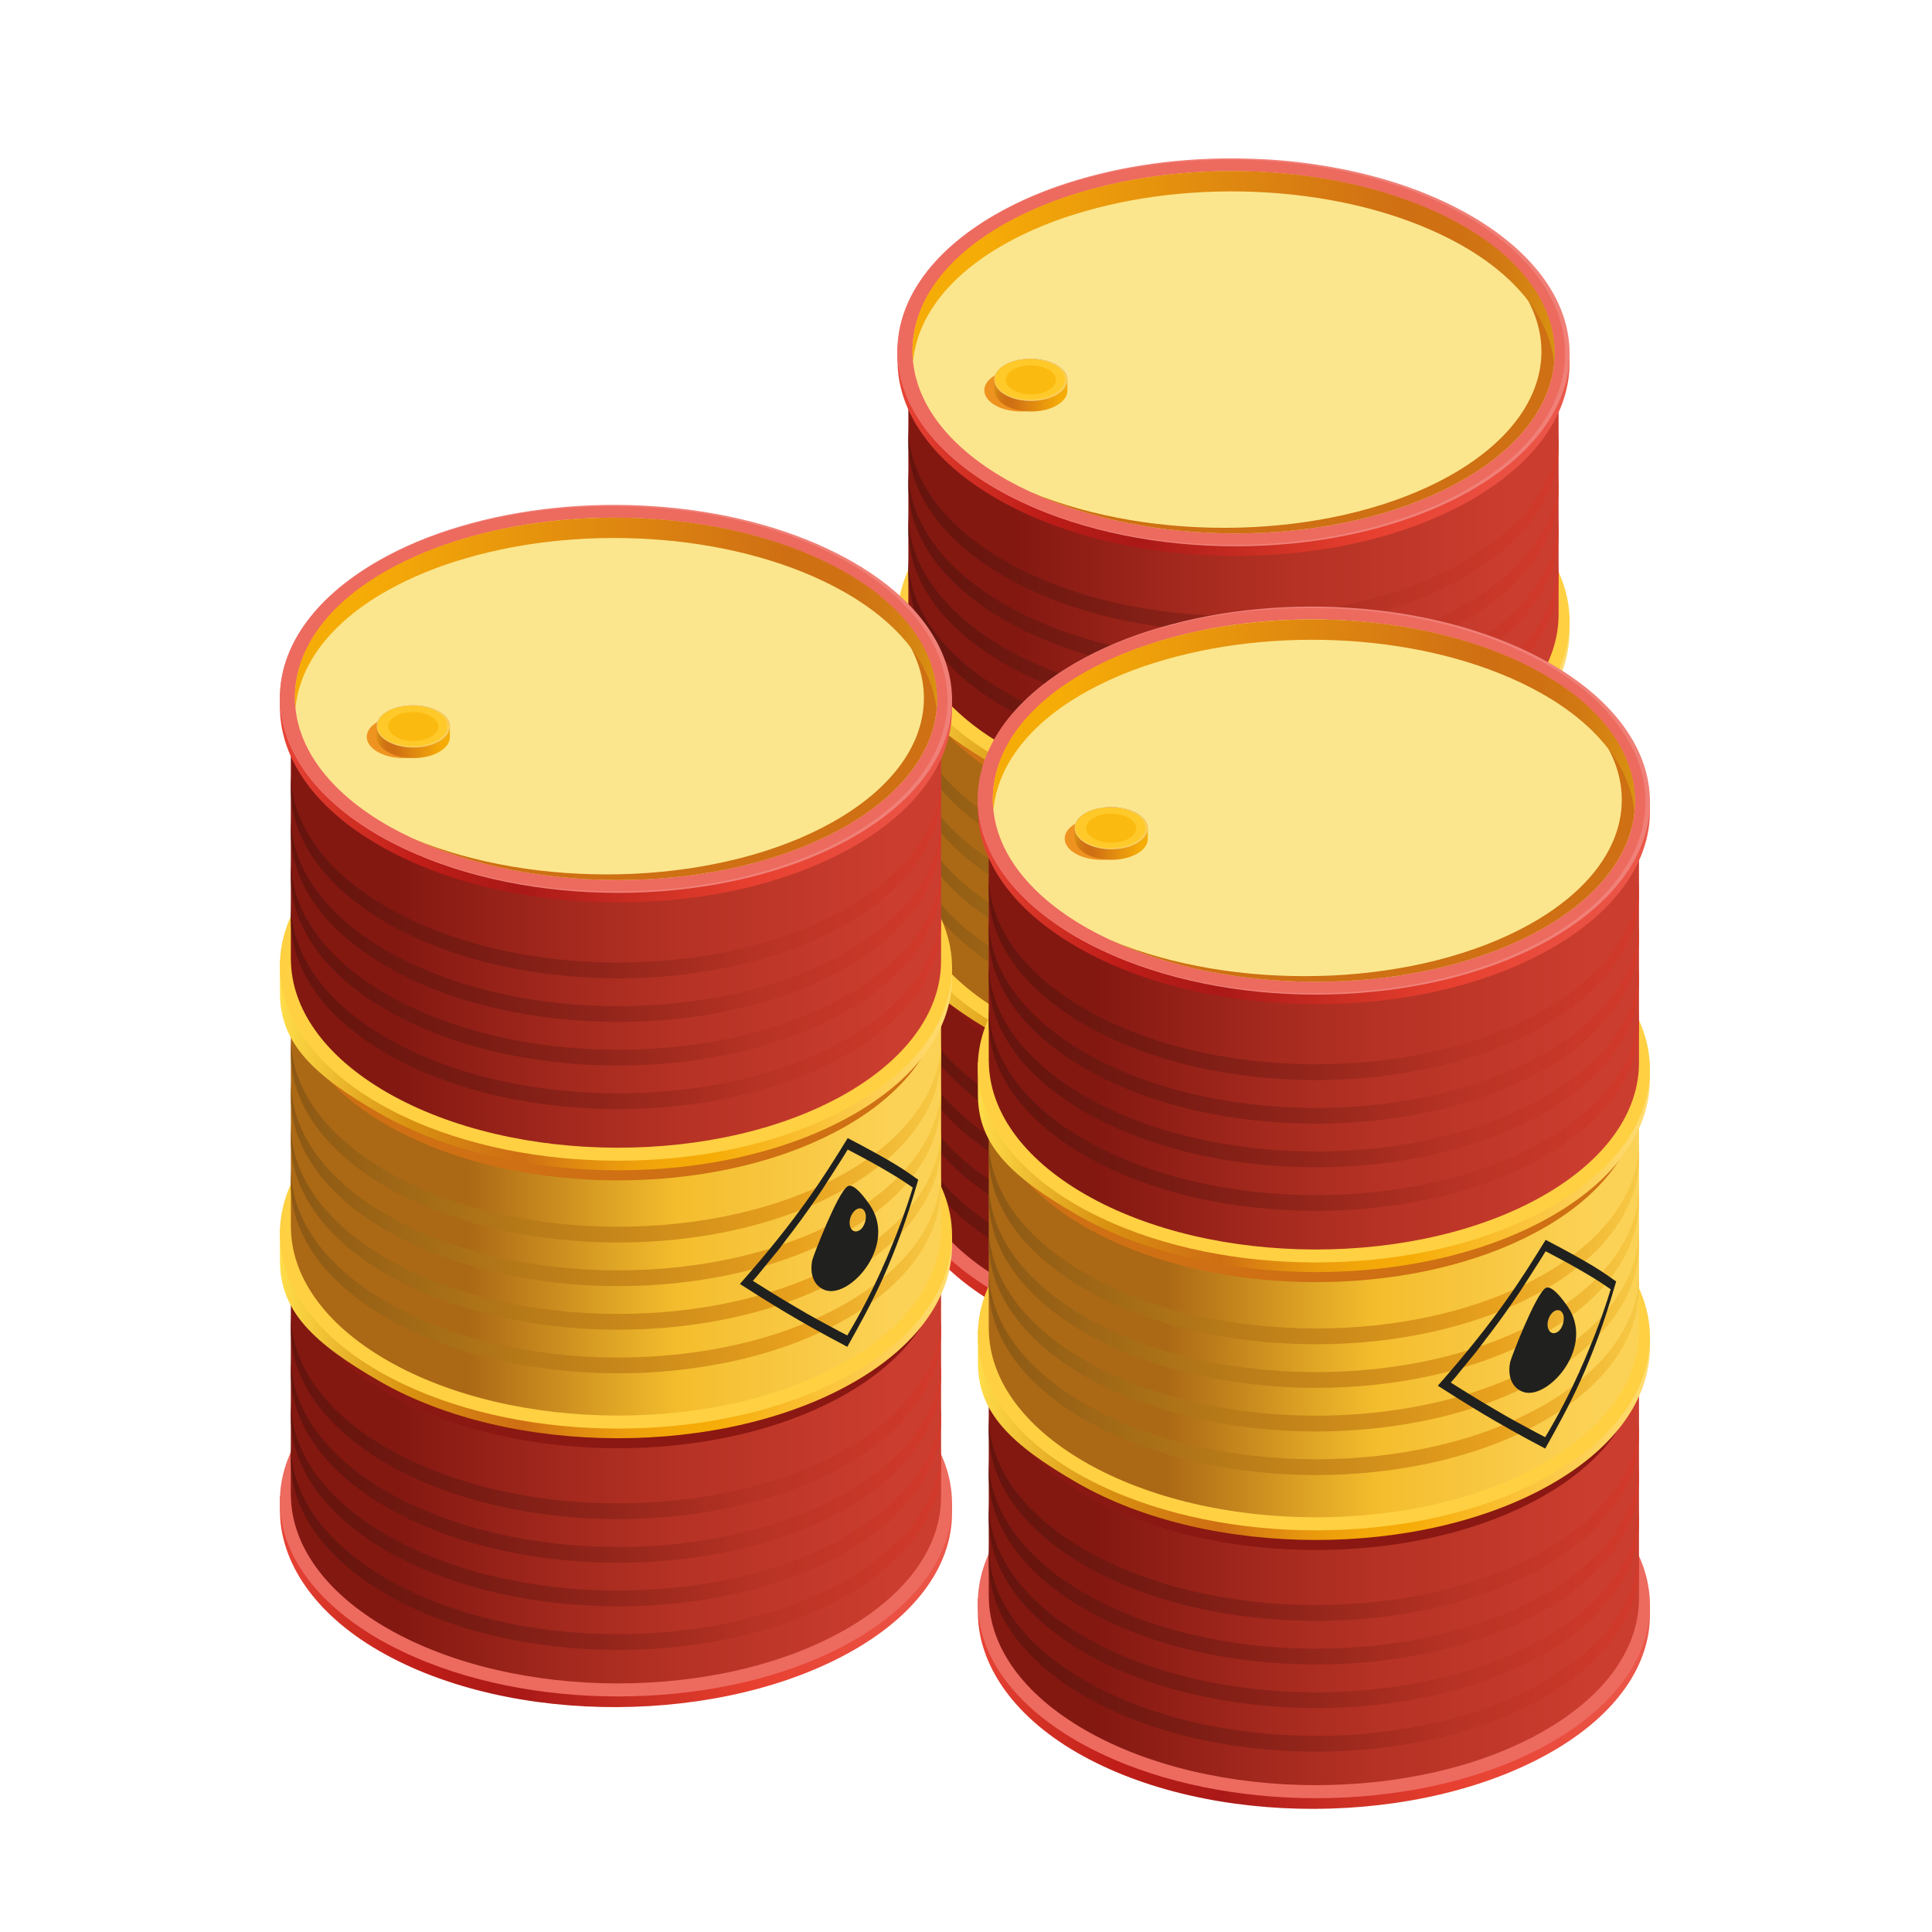 <?xml version="1.0" encoding="utf-8"?>
<!-- Generator: Adobe Illustrator 23.0.3, SVG Export Plug-In . SVG Version: 6.00 Build 0)  -->
<svg version="1.1" id="Ebene_1" xmlns="http://www.w3.org/2000/svg" xmlns:xlink="http://www.w3.org/1999/xlink" x="0px" y="0px"
	 viewBox="0 0 595.28 595.28" style="enable-background:new 0 0 595.28 595.28;" xml:space="preserve">
<style type="text/css">
	.st0{fill:url(#SVGID_1_);}
	.st1{fill:#ED6A5F;}
	.st2{fill:url(#SVGID_2_);}
	.st3{fill:url(#SVGID_3_);}
	.st4{fill:url(#SVGID_4_);}
	.st5{fill:url(#SVGID_5_);}
	.st6{fill:url(#SVGID_6_);}
	.st7{fill:#8B1812;}
	.st8{fill:url(#SVGID_7_);}
	.st9{fill:#FED042;}
	.st10{fill:url(#SVGID_8_);}
	.st11{fill:url(#SVGID_9_);}
	.st12{fill:url(#SVGID_10_);}
	.st13{fill:url(#SVGID_11_);}
	.st14{fill:url(#SVGID_12_);}
	.st15{fill:#CE7013;}
	.st16{fill:url(#SVGID_13_);}
	.st17{fill:url(#SVGID_14_);}
	.st18{fill:url(#SVGID_15_);}
	.st19{fill:url(#SVGID_16_);}
	.st20{fill:url(#SVGID_17_);}
	.st21{fill:url(#SVGID_18_);}
	.st22{fill:url(#SVGID_19_);}
	.st23{fill:#F08077;}
	.st24{fill:#FBE68D;}
	.st25{fill:url(#SVGID_20_);}
	.st26{fill:#EF9320;}
	.st27{fill:url(#SVGID_21_);}
	.st28{fill:#B879B2;}
	.st29{fill:#FCCE4D;}
	.st30{fill:#FEC929;}
	.st31{fill:#FBBA10;}
	.st32{fill:#20201E;}
	.st33{fill:#F6B316;}
	.st34{fill:url(#SVGID_22_);}
	.st35{fill:url(#SVGID_23_);}
	.st36{fill:url(#SVGID_24_);}
	.st37{fill:url(#SVGID_25_);}
	.st38{fill:url(#SVGID_26_);}
	.st39{fill:url(#SVGID_27_);}
	.st40{fill:url(#SVGID_28_);}
	.st41{fill:url(#SVGID_29_);}
	.st42{fill:url(#SVGID_30_);}
	.st43{fill:url(#SVGID_31_);}
	.st44{fill:url(#SVGID_32_);}
	.st45{fill:url(#SVGID_33_);}
	.st46{fill:url(#SVGID_34_);}
	.st47{fill:url(#SVGID_35_);}
	.st48{fill:url(#SVGID_36_);}
	.st49{fill:url(#SVGID_37_);}
	.st50{fill:url(#SVGID_38_);}
	.st51{fill:url(#SVGID_39_);}
	.st52{fill:url(#SVGID_40_);}
	.st53{fill:url(#SVGID_41_);}
	.st54{fill:url(#SVGID_42_);}
	.st55{fill:url(#SVGID_43_);}
	.st56{fill:url(#SVGID_44_);}
	.st57{fill:url(#SVGID_45_);}
	.st58{fill:url(#SVGID_46_);}
	.st59{fill:url(#SVGID_47_);}
	.st60{fill:url(#SVGID_48_);}
	.st61{fill:url(#SVGID_49_);}
	.st62{fill:url(#SVGID_50_);}
	.st63{fill:url(#SVGID_51_);}
	.st64{fill:url(#SVGID_52_);}
	.st65{fill:url(#SVGID_53_);}
	.st66{fill:url(#SVGID_54_);}
	.st67{fill:url(#SVGID_55_);}
	.st68{fill:url(#SVGID_56_);}
	.st69{fill:url(#SVGID_57_);}
	.st70{fill:url(#SVGID_58_);}
	.st71{fill:url(#SVGID_59_);}
	.st72{fill:url(#SVGID_60_);}
	.st73{fill:url(#SVGID_61_);}
	.st74{fill:url(#SVGID_62_);}
	.st75{fill:url(#SVGID_63_);}
</style>
<g>
	<g>
		<g>
			<g>
				<g>
					<g>
						<linearGradient id="SVGID_1_" gradientUnits="userSpaceOnUse" x1="276.519" y1="386.713" x2="483.614" y2="386.713">
							<stop  offset="0" style="stop-color:#E84436"/>
							<stop  offset="0.095" style="stop-color:#D43125"/>
							<stop  offset="0.206" style="stop-color:#C01D18"/>
							<stop  offset="0.285" style="stop-color:#B21B17"/>
							<stop  offset="0.362" style="stop-color:#AA1917"/>
							<stop  offset="0.569" style="stop-color:#D13225"/>
							<stop  offset="0.706" style="stop-color:#E84030"/>
							<stop  offset="1" style="stop-color:#EB584A"/>
						</linearGradient>
						<path class="st0" d="M483.6,359.11h0.02v-2.74l-119.73,8.28l-87.36-10.44v4.89h0.02c0.17,15.24,10.34,31.11,30.54,42.77
							c40.56,23.42,106.13,22.91,146.44-0.36C473.75,389.83,483.77,374.47,483.6,359.11z"/>
						<path class="st1" d="M453.53,398.52c-35.68,20.59-91.05,22.89-131.43,6.95c-5.27-2.08-10.32-4.49-15.04-7.18
							c-40.56-23.45-40.72-61.31-0.45-84.59c7.69-4.43,16.27-8.02,25.47-10.72c38.93-11.61,88.13-7.97,121,11
							C493.64,337.43,493.81,375.24,453.53,398.52z"/>
					</g>
					<g>
						<linearGradient id="SVGID_2_" gradientUnits="userSpaceOnUse" x1="279.894" y1="345.826" x2="480.239" y2="345.826">
							<stop  offset="0.162" style="stop-color:#831811"/>
							<stop  offset="0.434" style="stop-color:#A5291E"/>
							<stop  offset="0.596" style="stop-color:#B53224"/>
							<stop  offset="0.93" style="stop-color:#CB3D2F"/>
						</linearGradient>
						<path class="st2" d="M480.22,354.07h0.01v-72.23l-115.83,8.01l-84.52-10.1v74.32h0.02c0.16,14.74,10.01,29.49,29.55,40.77
							c39.24,22.66,102.67,22.77,141.66,0.26C470.7,383.79,480.39,368.93,480.22,354.07z"/>
						<linearGradient id="SVGID_3_" gradientUnits="userSpaceOnUse" x1="279.894" y1="370.238" x2="480.239" y2="370.238">
							<stop  offset="0" style="stop-color:#65140D"/>
							<stop  offset="0.11" style="stop-color:#6A160F"/>
							<stop  offset="0.274" style="stop-color:#781B13"/>
							<stop  offset="0.471" style="stop-color:#90241A"/>
							<stop  offset="0.692" style="stop-color:#B33123"/>
							<stop  offset="0.721" style="stop-color:#B83325"/>
							<stop  offset="1" style="stop-color:#D23A2B"/>
						</linearGradient>
						<path class="st3" d="M451.12,379.91c-39,22.52-102.42,22.4-141.67-0.26c-19.54-11.28-29.39-26.03-29.55-40.77h-0.02v4.86h0.02
							c0.16,14.74,10.01,29.49,29.55,40.77c39.24,22.66,102.67,22.77,141.67,0.26c19.58-11.3,29.26-26.16,29.1-41.02h0.01v-4.86
							h-0.01C480.39,353.75,470.7,368.61,451.12,379.91z"/>
						<linearGradient id="SVGID_4_" gradientUnits="userSpaceOnUse" x1="279.894" y1="356.805" x2="480.239" y2="356.805">
							<stop  offset="0" style="stop-color:#65140D"/>
							<stop  offset="0.11" style="stop-color:#6A160F"/>
							<stop  offset="0.274" style="stop-color:#781B13"/>
							<stop  offset="0.471" style="stop-color:#90241A"/>
							<stop  offset="0.692" style="stop-color:#B33123"/>
							<stop  offset="0.721" style="stop-color:#B83325"/>
							<stop  offset="1" style="stop-color:#D23A2B"/>
						</linearGradient>
						<path class="st4" d="M451.12,366.48c-39,22.52-102.42,22.4-141.67-0.26c-19.54-11.28-29.39-26.03-29.55-40.77h-0.02v4.86h0.02
							c0.16,14.74,10.01,29.49,29.55,40.77c39.24,22.66,102.67,22.77,141.67,0.26c19.58-11.3,29.26-26.16,29.1-41.02h0.01v-4.86
							h-0.01C480.39,340.32,470.7,355.18,451.12,366.48z"/>
						<linearGradient id="SVGID_5_" gradientUnits="userSpaceOnUse" x1="279.894" y1="343.373" x2="480.239" y2="343.373">
							<stop  offset="0" style="stop-color:#65140D"/>
							<stop  offset="0.11" style="stop-color:#6A160F"/>
							<stop  offset="0.274" style="stop-color:#781B13"/>
							<stop  offset="0.471" style="stop-color:#90241A"/>
							<stop  offset="0.692" style="stop-color:#B33123"/>
							<stop  offset="0.721" style="stop-color:#B83325"/>
							<stop  offset="1" style="stop-color:#D23A2B"/>
						</linearGradient>
						<path class="st5" d="M451.12,353.05c-39,22.51-102.42,22.4-141.67-0.26c-19.54-11.28-29.39-26.03-29.55-40.77h-0.02v4.86h0.02
							c0.16,14.74,10.01,29.49,29.55,40.77c39.24,22.66,102.67,22.77,141.67,0.26c19.58-11.3,29.26-26.16,29.1-41.03h0.01v-4.86
							h-0.01C480.39,326.89,470.7,341.74,451.12,353.05z"/>
						<linearGradient id="SVGID_6_" gradientUnits="userSpaceOnUse" x1="279.894" y1="329.94" x2="480.239" y2="329.94">
							<stop  offset="0" style="stop-color:#65140D"/>
							<stop  offset="0.11" style="stop-color:#6A160F"/>
							<stop  offset="0.274" style="stop-color:#781B13"/>
							<stop  offset="0.471" style="stop-color:#90241A"/>
							<stop  offset="0.692" style="stop-color:#B33123"/>
							<stop  offset="0.721" style="stop-color:#B83325"/>
							<stop  offset="1" style="stop-color:#D23A2B"/>
						</linearGradient>
						<path class="st6" d="M451.12,339.61c-39,22.52-102.42,22.4-141.67-0.26c-19.54-11.28-29.39-26.03-29.55-40.77h-0.02v4.86h0.02
							c0.16,14.74,10.01,29.49,29.55,40.77c39.24,22.66,102.67,22.77,141.67,0.26c19.58-11.3,29.26-26.16,29.1-41.02h0.01v-4.86
							h-0.01C480.39,313.45,470.7,328.31,451.12,339.61z"/>
						<path class="st7" d="M451.13,322.61c-34.51,19.92-88.08,22.14-127.15,6.73c-5.1-2.01-9.98-4.34-14.55-6.95
							c-39.24-22.68-39.4-59.31-0.43-81.84c7.44-4.29,15.74-7.76,24.64-10.37c37.66-11.23,85.25-7.71,117.06,10.64
							C489.94,263.51,490.1,300.09,451.13,322.61z"/>
					</g>
					<g>
						<linearGradient id="SVGID_7_" gradientUnits="userSpaceOnUse" x1="276.519" y1="304.023" x2="483.614" y2="304.023">
							<stop  offset="0" style="stop-color:#FFDC49"/>
							<stop  offset="0.123" style="stop-color:#E4AA22"/>
							<stop  offset="0.19" style="stop-color:#D99211"/>
							<stop  offset="0.214" style="stop-color:#D78C11"/>
							<stop  offset="0.307" style="stop-color:#D17713"/>
							<stop  offset="0.362" style="stop-color:#CF6F13"/>
							<stop  offset="0.428" style="stop-color:#DD8611"/>
							<stop  offset="0.505" style="stop-color:#EA9B0D"/>
							<stop  offset="0.578" style="stop-color:#F3A809"/>
							<stop  offset="0.643" style="stop-color:#F6AC07"/>
							<stop  offset="0.95" style="stop-color:#FED664"/>
							<stop  offset="1" style="stop-color:#FFDD71"/>
						</linearGradient>
						<path class="st8" d="M483.6,276.58l0.02,5.51v-8.25l-119.73,8.28l-87.36-10.44v4.89l0.02,5.51
							c0.17,15.24,10.34,24.97,30.54,36.63c40.56,23.42,106.13,23.54,146.44,0.26C473.75,307.3,483.77,291.94,483.6,276.58z"/>
						<path class="st9" d="M453.53,315.99c-35.68,20.59-91.05,22.89-131.43,6.95c-5.27-2.07-10.32-4.49-15.04-7.18
							c-40.56-23.45-40.72-61.31-0.45-84.59c7.69-4.43,16.27-8.02,25.47-10.71c38.93-11.61,88.13-7.97,121,10.99
							C493.64,254.9,493.81,292.71,453.53,315.99z"/>
					</g>
					<g>
						<linearGradient id="SVGID_8_" gradientUnits="userSpaceOnUse" x1="279.894" y1="263.292" x2="480.239" y2="263.292">
							<stop  offset="0.162" style="stop-color:#AB6815"/>
							<stop  offset="0.18" style="stop-color:#AE6B16"/>
							<stop  offset="0.461" style="stop-color:#DEA425"/>
							<stop  offset="0.596" style="stop-color:#F4BD2D"/>
							<stop  offset="0.93" style="stop-color:#FCD256"/>
						</linearGradient>
						<path class="st10" d="M480.22,271.53h0.01V199.3l-115.83,8.01l-84.52-10.1v74.32h0.02c0.16,14.74,10.01,29.49,29.55,40.77
							c39.24,22.66,102.67,22.77,141.66,0.26C470.7,301.25,480.39,286.4,480.22,271.53z"/>
						<linearGradient id="SVGID_9_" gradientUnits="userSpaceOnUse" x1="279.894" y1="285.009" x2="480.239" y2="285.009">
							<stop  offset="0" style="stop-color:#8C5814"/>
							<stop  offset="0.779" style="stop-color:#E8A11D"/>
							<stop  offset="1" style="stop-color:#F7C945"/>
						</linearGradient>
						<path class="st11" d="M451.12,294.68c-39,22.51-102.42,22.4-141.67-0.26c-19.54-11.28-29.39-26.03-29.55-40.77h-0.02v4.86
							h0.02c0.16,14.74,10.01,29.49,29.55,40.77c39.24,22.66,102.67,22.77,141.67,0.26c19.58-11.3,29.26-26.16,29.1-41.02h0.01
							v-4.86h-0.01C480.39,268.52,470.7,283.38,451.12,294.68z"/>
						<linearGradient id="SVGID_10_" gradientUnits="userSpaceOnUse" x1="279.894" y1="271.576" x2="480.239" y2="271.576">
							<stop  offset="0" style="stop-color:#8C5814"/>
							<stop  offset="0.779" style="stop-color:#E8A11D"/>
							<stop  offset="1" style="stop-color:#F7C945"/>
						</linearGradient>
						<path class="st12" d="M451.12,281.25c-39,22.52-102.42,22.4-141.67-0.26c-19.54-11.28-29.39-26.03-29.55-40.77h-0.02v4.86
							h0.02c0.16,14.74,10.01,29.49,29.55,40.77c39.24,22.66,102.67,22.77,141.67,0.26c19.58-11.3,29.26-26.16,29.1-41.02h0.01
							v-4.86h-0.01C480.39,255.09,470.7,269.95,451.12,281.25z"/>
						<linearGradient id="SVGID_11_" gradientUnits="userSpaceOnUse" x1="279.894" y1="258.143" x2="480.239" y2="258.143">
							<stop  offset="0" style="stop-color:#8C5814"/>
							<stop  offset="0.779" style="stop-color:#E8A11D"/>
							<stop  offset="1" style="stop-color:#F7C945"/>
						</linearGradient>
						<path class="st13" d="M451.12,267.82c-39,22.52-102.42,22.4-141.67-0.26c-19.54-11.28-29.39-26.03-29.55-40.77h-0.02v4.86
							h0.02c0.16,14.74,10.01,29.49,29.55,40.77c39.24,22.66,102.67,22.77,141.67,0.26c19.58-11.3,29.26-26.16,29.1-41.02h0.01
							v-4.86h-0.01C480.39,241.66,470.7,256.51,451.12,267.82z"/>
						<linearGradient id="SVGID_12_" gradientUnits="userSpaceOnUse" x1="279.894" y1="244.71" x2="480.239" y2="244.71">
							<stop  offset="0" style="stop-color:#8C5814"/>
							<stop  offset="0.779" style="stop-color:#E8A11D"/>
							<stop  offset="1" style="stop-color:#F7C945"/>
						</linearGradient>
						<path class="st14" d="M451.12,254.38c-39,22.52-102.42,22.4-141.67-0.26c-19.54-11.28-29.39-26.03-29.55-40.77h-0.02v4.86
							h0.02c0.16,14.74,10.01,29.49,29.55,40.77c39.24,22.66,102.67,22.77,141.67,0.26c19.58-11.3,29.26-26.16,29.1-41.02h0.01
							v-4.86h-0.01C480.39,228.22,470.7,243.08,451.12,254.38z"/>
						<path class="st15" d="M451.13,240.08c-34.51,19.92-88.08,22.14-127.15,6.73c-5.1-2.01-9.98-4.34-14.55-6.95
							c-39.24-22.68-39.4-59.31-0.43-81.84c7.44-4.29,15.74-7.76,24.64-10.37c37.66-11.23,85.25-7.71,117.06,10.64
							C489.94,180.98,490.1,217.55,451.13,240.08z"/>
					</g>
					<g>
						<linearGradient id="SVGID_13_" gradientUnits="userSpaceOnUse" x1="276.519" y1="221.489" x2="483.614" y2="221.489">
							<stop  offset="0" style="stop-color:#FFDC49"/>
							<stop  offset="0.123" style="stop-color:#E4AA22"/>
							<stop  offset="0.19" style="stop-color:#D99211"/>
							<stop  offset="0.214" style="stop-color:#D78C11"/>
							<stop  offset="0.307" style="stop-color:#D17713"/>
							<stop  offset="0.362" style="stop-color:#CF6F13"/>
							<stop  offset="0.428" style="stop-color:#DD8611"/>
							<stop  offset="0.505" style="stop-color:#EA9B0D"/>
							<stop  offset="0.578" style="stop-color:#F3A809"/>
							<stop  offset="0.643" style="stop-color:#F6AC07"/>
							<stop  offset="0.95" style="stop-color:#FED664"/>
							<stop  offset="1" style="stop-color:#FFDD71"/>
						</linearGradient>
						<path class="st16" d="M483.6,194.04h0.02v-2.74l-119.73,8.28l-87.36-10.44v4.89l0.02,5.51c0.17,15.24,10.34,24.97,30.54,36.63
							c40.56,23.42,106.13,23.54,146.44,0.26C473.75,224.77,483.77,209.41,483.6,194.04z"/>
						<path class="st9" d="M453.53,233.46c-35.68,20.59-91.05,22.89-131.43,6.95c-5.27-2.07-10.32-4.49-15.04-7.18
							c-40.56-23.45-40.72-61.31-0.45-84.59c7.69-4.43,16.27-8.02,25.47-10.71c38.93-11.61,88.13-7.97,121,10.99
							C493.64,172.37,493.81,210.17,453.53,233.46z"/>
					</g>
					<g>
						<linearGradient id="SVGID_14_" gradientUnits="userSpaceOnUse" x1="279.894" y1="180.759" x2="480.239" y2="180.759">
							<stop  offset="0.162" style="stop-color:#831811"/>
							<stop  offset="0.434" style="stop-color:#A5291E"/>
							<stop  offset="0.596" style="stop-color:#B53224"/>
							<stop  offset="0.93" style="stop-color:#CB3D2F"/>
						</linearGradient>
						<path class="st17" d="M480.22,189h0.01v-72.23l-115.83,8.01l-84.52-10.1V189h0.02c0.16,14.74,10.01,29.49,29.55,40.77
							c39.24,22.66,102.67,22.77,141.66,0.26C470.7,218.72,480.39,203.86,480.22,189z"/>
					</g>
					<linearGradient id="SVGID_15_" gradientUnits="userSpaceOnUse" x1="279.894" y1="203.61" x2="480.239" y2="203.61">
						<stop  offset="0" style="stop-color:#65140D"/>
						<stop  offset="0.11" style="stop-color:#6A160F"/>
						<stop  offset="0.274" style="stop-color:#781B13"/>
						<stop  offset="0.471" style="stop-color:#90241A"/>
						<stop  offset="0.692" style="stop-color:#B33123"/>
						<stop  offset="0.721" style="stop-color:#B83325"/>
						<stop  offset="1" style="stop-color:#D23A2B"/>
					</linearGradient>
					<path class="st18" d="M451.12,213.28c-39,22.52-102.42,22.4-141.67-0.26c-19.54-11.28-29.39-26.03-29.55-40.77h-0.02v4.86h0.02
						c0.16,14.74,10.01,29.49,29.55,40.77c39.24,22.66,102.67,22.77,141.67,0.26c19.58-11.3,29.26-26.16,29.1-41.02h0.01v-4.86
						h-0.01C480.39,187.12,470.7,201.98,451.12,213.28z"/>
					<linearGradient id="SVGID_16_" gradientUnits="userSpaceOnUse" x1="279.894" y1="190.177" x2="480.239" y2="190.177">
						<stop  offset="0" style="stop-color:#65140D"/>
						<stop  offset="0.11" style="stop-color:#6A160F"/>
						<stop  offset="0.274" style="stop-color:#781B13"/>
						<stop  offset="0.471" style="stop-color:#90241A"/>
						<stop  offset="0.692" style="stop-color:#B33123"/>
						<stop  offset="0.721" style="stop-color:#B83325"/>
						<stop  offset="1" style="stop-color:#D23A2B"/>
					</linearGradient>
					<path class="st19" d="M451.12,199.85c-39,22.51-102.42,22.4-141.67-0.26c-19.54-11.28-29.39-26.03-29.55-40.77h-0.02v4.86h0.02
						c0.16,14.74,10.01,29.49,29.55,40.77c39.24,22.66,102.67,22.77,141.67,0.26c19.58-11.3,29.26-26.16,29.1-41.02h0.01v-4.86
						h-0.01C480.39,173.69,470.7,188.55,451.12,199.85z"/>
					<linearGradient id="SVGID_17_" gradientUnits="userSpaceOnUse" x1="279.894" y1="176.744" x2="480.239" y2="176.744">
						<stop  offset="0" style="stop-color:#65140D"/>
						<stop  offset="0.11" style="stop-color:#6A160F"/>
						<stop  offset="0.274" style="stop-color:#781B13"/>
						<stop  offset="0.471" style="stop-color:#90241A"/>
						<stop  offset="0.692" style="stop-color:#B33123"/>
						<stop  offset="0.721" style="stop-color:#B83325"/>
						<stop  offset="1" style="stop-color:#D23A2B"/>
					</linearGradient>
					<path class="st20" d="M451.12,186.42c-39,22.52-102.42,22.4-141.67-0.26c-19.54-11.28-29.39-26.03-29.55-40.77h-0.02v4.86h0.02
						c0.16,14.74,10.01,29.49,29.55,40.77c39.24,22.66,102.67,22.77,141.67,0.26c19.58-11.3,29.26-26.16,29.1-41.02h0.01v-4.86
						h-0.01C480.39,160.26,470.7,175.12,451.12,186.42z"/>
					<linearGradient id="SVGID_18_" gradientUnits="userSpaceOnUse" x1="279.894" y1="163.311" x2="480.239" y2="163.311">
						<stop  offset="0" style="stop-color:#65140D"/>
						<stop  offset="0.11" style="stop-color:#6A160F"/>
						<stop  offset="0.274" style="stop-color:#781B13"/>
						<stop  offset="0.471" style="stop-color:#90241A"/>
						<stop  offset="0.692" style="stop-color:#B33123"/>
						<stop  offset="0.721" style="stop-color:#B83325"/>
						<stop  offset="1" style="stop-color:#D23A2B"/>
					</linearGradient>
					<path class="st21" d="M451.12,172.99c-39,22.52-102.42,22.4-141.67-0.26c-19.54-11.28-29.39-26.03-29.55-40.77h-0.02v4.86h0.02
						c0.16,14.74,10.01,29.49,29.55,40.77c39.24,22.66,102.67,22.77,141.67,0.26c19.58-11.3,29.26-26.16,29.1-41.02h0.01v-4.86
						h-0.01C480.39,146.82,470.7,161.68,451.12,172.99z"/>
					<g>
						<linearGradient id="SVGID_19_" gradientUnits="userSpaceOnUse" x1="276.519" y1="138.956" x2="483.614" y2="138.956">
							<stop  offset="0" style="stop-color:#E84436"/>
							<stop  offset="0.095" style="stop-color:#D43125"/>
							<stop  offset="0.206" style="stop-color:#C01D18"/>
							<stop  offset="0.285" style="stop-color:#B21B17"/>
							<stop  offset="0.362" style="stop-color:#AA1917"/>
							<stop  offset="0.569" style="stop-color:#D13225"/>
							<stop  offset="0.706" style="stop-color:#E84030"/>
							<stop  offset="1" style="stop-color:#EB584A"/>
						</linearGradient>
						<path class="st22" d="M483.6,111.51h0.02v-2.74l-119.73,8.28l-87.36-10.44v4.89h0.02c0.17,15.24,10.34,30.48,30.54,42.14
							c40.56,23.42,106.13,23.54,146.44,0.26C473.75,142.23,483.77,126.87,483.6,111.51z"/>
						<path class="st23" d="M453.53,150.93c-35.69,20.58-91.06,22.88-131.43,6.95c-5.27-2.07-10.33-4.49-15.05-7.18
							c-40.55-23.45-40.71-61.3-0.43-84.59c7.67-4.43,16.26-8.02,25.46-10.72c17-5.08,35.98-7.22,54.69-6.44
							c6.5,0.23,12.96,0.84,19.31,1.83c17.2,2.6,33.48,7.79,47.01,15.6C493.64,89.82,493.81,127.64,453.53,150.93z"/>
						<path class="st1" d="M452.33,150.64c-35.43,20.45-90.43,22.73-130.55,6.91c-5.24-2.06-10.25-4.46-14.93-7.13
							c-40.28-23.29-40.45-60.9-0.44-84.02c7.64-4.4,16.16-7.97,25.3-10.64c38.67-11.53,87.53-7.91,120.19,10.92
							C492.18,89.96,492.34,127.51,452.33,150.64z"/>
					</g>
					<path class="st24" d="M450.25,148.12c-34.08,19.23-86.98,21.37-125.56,6.49c-5.03-1.94-9.86-4.19-14.36-6.7
						c-38.75-21.9-38.9-57.25-0.43-78.99c7.34-4.14,15.54-7.49,24.33-10.01c37.19-10.84,84.19-7.44,115.59,10.27
						C488.57,91.07,488.73,126.38,450.25,148.12z"/>
					<path class="st15" d="M449.82,69.17c-20.17-11.37-46.76-16.76-73.06-16.35c24.77,0.26,49.5,5.56,68.6,16.1
						c38.97,21.56,39.49,56.32,1.23,77.72c-33.89,18.93-86.76,21.04-125.49,6.39c-1.35-0.51-2.63-1.09-3.95-1.64
						c2.45,1.15,4.96,2.22,7.54,3.22c38.58,14.88,91.48,12.73,125.56-6.49C488.73,126.38,488.57,91.07,449.82,69.17z"/>
					<linearGradient id="SVGID_20_" gradientUnits="userSpaceOnUse" x1="281.139" y1="82.323" x2="478.992" y2="82.323">
						<stop  offset="0.103" style="stop-color:#F6AC07"/>
						<stop  offset="0.579" style="stop-color:#DA8012"/>
						<stop  offset="0.763" style="stop-color:#CF6F13"/>
						<stop  offset="0.856" style="stop-color:#CF7113"/>
						<stop  offset="0.913" style="stop-color:#D17813"/>
						<stop  offset="0.961" style="stop-color:#D58412"/>
						<stop  offset="1" style="stop-color:#D99211"/>
					</linearGradient>
					<path class="st25" d="M309.63,75.17c7.37-4.14,15.6-7.49,24.42-10.01c37.33-10.84,84.51-7.44,116.04,10.27
						c18.06,10.17,27.4,23.24,28.75,36.49c1.5-15.34-7.83-30.98-28.75-42.75c-31.53-17.71-78.7-21.11-116.04-10.27
						c-8.82,2.52-17.05,5.87-24.42,10.01c-20.69,11.64-29.88,27.18-28.32,42.48C282.59,98.19,291.77,85.22,309.63,75.17z"/>
					<g>
						<path class="st26" d="M322.55,124.89c-3.88,2.24-9.91,2.49-14.31,0.76c-0.57-0.23-1.12-0.49-1.64-0.78
							c-4.42-2.55-4.43-6.68-0.05-9.21c0.84-0.48,1.77-0.87,2.77-1.17c4.24-1.26,9.59-0.87,13.17,1.2
							C326.92,118.24,326.94,122.36,322.55,124.89z"/>
						<linearGradient id="SVGID_21_" gradientUnits="userSpaceOnUse" x1="306.347" y1="121.806" x2="328.89" y2="121.806">
							<stop  offset="0" style="stop-color:#D99211"/>
							<stop  offset="0.039" style="stop-color:#D58412"/>
							<stop  offset="0.087" style="stop-color:#D17813"/>
							<stop  offset="0.144" style="stop-color:#CF7113"/>
							<stop  offset="0.237" style="stop-color:#CF6F13"/>
							<stop  offset="0.421" style="stop-color:#DA8012"/>
							<stop  offset="0.897" style="stop-color:#F6AC07"/>
						</linearGradient>
						<path class="st27" d="M328.89,120.28L328.89,120.28l0-3.21l-13.03,0.9l-9.51-1.14v3.45h0c0.02,1.66,1.13,3.32,3.33,4.59
							c4.42,2.55,11.55,2.56,15.94,0.03C327.82,123.62,328.91,121.95,328.89,120.28z"/>
						<path class="st28" d="M325.62,121.65c-3.88,2.24-9.91,2.49-14.31,0.76c-0.57-0.22-1.12-0.49-1.64-0.78
							c-4.41-2.55-4.43-6.67-0.05-9.21c0.84-0.48,1.77-0.87,2.77-1.17c4.24-1.26,9.59-0.87,13.17,1.2
							C329.98,115,330,119.12,325.62,121.65z"/>
						<path class="st29" d="M325.62,121.65c-3.88,2.24-9.91,2.49-14.31,0.76c-0.57-0.22-1.12-0.49-1.64-0.78
							c-4.41-2.55-4.43-6.67-0.05-9.21c0.84-0.48,1.77-0.87,2.77-1.17c4.24-1.26,9.59-0.87,13.17,1.2
							C329.98,115,330,119.12,325.62,121.65z"/>
						<path class="st30" d="M324.91,121.27c-3.71,2.14-9.46,2.38-13.65,0.72c-0.55-0.21-1.07-0.47-1.56-0.75
							c-4.21-2.44-4.23-6.37-0.05-8.79c0.8-0.46,1.69-0.83,2.65-1.11c4.04-1.21,9.16-0.83,12.57,1.14
							C329.08,114.92,329.1,118.85,324.91,121.27z"/>
						<path class="st31" d="M323.1,120.2c-2.66,1.53-6.79,1.71-9.8,0.52c-0.39-0.15-0.77-0.33-1.12-0.54
							c-3.02-1.75-3.04-4.57-0.03-6.31c0.57-0.33,1.21-0.6,1.9-0.8c2.9-0.87,6.57-0.59,9.02,0.82
							C326.09,115.64,326.1,118.46,323.1,120.2z"/>
					</g>
				</g>
				<g>
					<path class="st32" d="M451.47,243.88c-7.72,12.48-15.03,24.26-33.23,44.94c8.62,5.51,17.51,11.17,33.09,19.37
						c7.38-13.23,14.41-25.64,21.85-51.49C469.05,253.74,465.74,251.33,451.47,243.88z M462.29,283.52
						c-0.14,0.28-0.28,0.55-0.34,0.83c-2.83,6.27-6.27,13.1-10.62,20.33c-3.24-1.65-6.2-3.31-9.03-4.82
						c-2.34-1.31-4.55-2.55-6.62-3.79c-5.24-3.03-9.58-5.79-13.44-8.2c1.1-1.24,2.14-2.48,3.1-3.72c0.83-1.03,1.79-2.2,2.76-3.38
						c1.24-1.45,2.41-2.89,3.45-4.34c0.9-1.24,1.86-2.48,2.89-3.79c3.58-4.69,6.55-9.03,9.17-12.89c2.07-3.17,3.93-6.07,5.58-8.69
						c0.76-1.24,1.59-2.48,2.28-3.65c5.31,2.76,9.17,4.89,12.06,6.62c0.34,0.21,0.76,0.41,1.17,0.69c3.03,1.79,4.96,3.1,6.82,4.41
						c-2.14,7.03-4.55,13.44-6.96,19.16C463.88,279.94,463.12,281.73,462.29,283.52z"/>
					<path class="st33" d="M443.61,259.74c2.07-3.17,3.93-6.07,5.58-8.69C447.41,254.09,445.47,256.98,443.61,259.74z M442.3,299.86
						c-2.34-1.31-4.55-2.55-6.62-3.79C438.03,297.45,440.3,298.69,442.3,299.86z"/>
					<path class="st32" d="M455.14,272.26c-2.16,1.29-3.57-0.96-2.93-3.52c0.71-2.84,3.27-4.21,4.42-2.37
						C457.63,267.97,456.8,271.22,455.14,272.26L455.14,272.26z M451.44,258.73c-3.19,2.06-10.72,21.81-10.91,22.81
						c-1.08,5.61,1.6,8.75,4.73,9.38c7.61,1.53,21.48-14.33,12.91-26.61C455.04,259.83,452.78,257.95,451.44,258.73L451.44,258.73z"
						/>
				</g>
			</g>
		</g>
		<g>
			<g>
				<g>
					<g>
						<linearGradient id="SVGID_22_" gradientUnits="userSpaceOnUse" x1="301.282" y1="524.851" x2="508.378" y2="524.851">
							<stop  offset="0" style="stop-color:#E84436"/>
							<stop  offset="0.095" style="stop-color:#D43125"/>
							<stop  offset="0.206" style="stop-color:#C01D18"/>
							<stop  offset="0.285" style="stop-color:#B21B17"/>
							<stop  offset="0.362" style="stop-color:#AA1917"/>
							<stop  offset="0.569" style="stop-color:#D13225"/>
							<stop  offset="0.706" style="stop-color:#E84030"/>
							<stop  offset="1" style="stop-color:#EB584A"/>
						</linearGradient>
						<path class="st34" d="M508.36,497.25h0.02v-2.74l-119.73,8.28l-87.36-10.44v4.89h0.02c0.17,15.24,10.34,31.11,30.54,42.77
							c40.56,23.42,106.13,22.91,146.44-0.36C498.52,527.97,508.53,512.61,508.36,497.25z"/>
						<path class="st1" d="M478.29,536.66c-35.68,20.59-91.04,22.89-131.43,6.96c-5.27-2.07-10.32-4.49-15.04-7.18
							c-40.56-23.45-40.72-61.31-0.45-84.59c7.69-4.43,16.27-8.02,25.47-10.72c38.93-11.61,88.13-7.97,121,11
							C518.4,475.57,518.57,513.38,478.29,536.66z"/>
					</g>
					<g>
						<linearGradient id="SVGID_23_" gradientUnits="userSpaceOnUse" x1="304.657" y1="483.963" x2="505.003" y2="483.963">
							<stop  offset="0.162" style="stop-color:#831811"/>
							<stop  offset="0.434" style="stop-color:#A5291E"/>
							<stop  offset="0.596" style="stop-color:#B53224"/>
							<stop  offset="0.93" style="stop-color:#CB3D2F"/>
						</linearGradient>
						<path class="st35" d="M504.99,492.2H505v-72.23l-115.83,8.01l-84.52-10.1v74.32h0.02c0.16,14.74,10.01,29.49,29.55,40.77
							c39.24,22.66,102.67,22.77,141.66,0.26C495.47,521.92,505.15,507.07,504.99,492.2z"/>
						<linearGradient id="SVGID_24_" gradientUnits="userSpaceOnUse" x1="304.657" y1="508.376" x2="505.003" y2="508.376">
							<stop  offset="0" style="stop-color:#65140D"/>
							<stop  offset="0.11" style="stop-color:#6A160F"/>
							<stop  offset="0.274" style="stop-color:#781B13"/>
							<stop  offset="0.471" style="stop-color:#90241A"/>
							<stop  offset="0.692" style="stop-color:#B33123"/>
							<stop  offset="0.721" style="stop-color:#B83325"/>
							<stop  offset="1" style="stop-color:#D23A2B"/>
						</linearGradient>
						<path class="st36" d="M475.89,518.05c-39,22.51-102.42,22.4-141.67-0.26c-19.54-11.28-29.39-26.03-29.55-40.77h-0.02v4.86
							h0.02c0.16,14.74,10.01,29.49,29.55,40.77c39.24,22.66,102.67,22.77,141.67,0.26c19.58-11.3,29.26-26.16,29.1-41.02H505v-4.86
							h-0.01C505.15,491.89,495.47,506.75,475.89,518.05z"/>
						<linearGradient id="SVGID_25_" gradientUnits="userSpaceOnUse" x1="304.657" y1="494.943" x2="505.003" y2="494.943">
							<stop  offset="0" style="stop-color:#65140D"/>
							<stop  offset="0.11" style="stop-color:#6A160F"/>
							<stop  offset="0.274" style="stop-color:#781B13"/>
							<stop  offset="0.471" style="stop-color:#90241A"/>
							<stop  offset="0.692" style="stop-color:#B33123"/>
							<stop  offset="0.721" style="stop-color:#B83325"/>
							<stop  offset="1" style="stop-color:#D23A2B"/>
						</linearGradient>
						<path class="st37" d="M475.89,504.62c-39,22.52-102.42,22.4-141.67-0.26c-19.54-11.28-29.39-26.03-29.55-40.77h-0.02v4.86
							h0.02c0.16,14.74,10.01,29.49,29.55,40.77c39.24,22.66,102.67,22.77,141.67,0.26c19.58-11.3,29.26-26.16,29.1-41.02H505v-4.86
							h-0.01C505.15,478.46,495.47,493.31,475.89,504.62z"/>
						<linearGradient id="SVGID_26_" gradientUnits="userSpaceOnUse" x1="304.657" y1="481.51" x2="505.003" y2="481.51">
							<stop  offset="0" style="stop-color:#65140D"/>
							<stop  offset="0.11" style="stop-color:#6A160F"/>
							<stop  offset="0.274" style="stop-color:#781B13"/>
							<stop  offset="0.471" style="stop-color:#90241A"/>
							<stop  offset="0.692" style="stop-color:#B33123"/>
							<stop  offset="0.721" style="stop-color:#B83325"/>
							<stop  offset="1" style="stop-color:#D23A2B"/>
						</linearGradient>
						<path class="st38" d="M475.89,491.18c-39,22.52-102.42,22.4-141.67-0.26c-19.54-11.28-29.39-26.03-29.55-40.77h-0.02v4.86
							h0.02c0.16,14.74,10.01,29.49,29.55,40.77c39.24,22.66,102.67,22.77,141.67,0.26c19.58-11.3,29.26-26.16,29.1-41.02H505v-4.86
							h-0.01C505.15,465.02,495.47,479.88,475.89,491.18z"/>
						<linearGradient id="SVGID_27_" gradientUnits="userSpaceOnUse" x1="304.657" y1="468.077" x2="505.003" y2="468.077">
							<stop  offset="0" style="stop-color:#65140D"/>
							<stop  offset="0.11" style="stop-color:#6A160F"/>
							<stop  offset="0.274" style="stop-color:#781B13"/>
							<stop  offset="0.471" style="stop-color:#90241A"/>
							<stop  offset="0.692" style="stop-color:#B33123"/>
							<stop  offset="0.721" style="stop-color:#B83325"/>
							<stop  offset="1" style="stop-color:#D23A2B"/>
						</linearGradient>
						<path class="st39" d="M475.89,477.75c-39,22.52-102.42,22.4-141.67-0.26c-19.54-11.28-29.39-26.03-29.55-40.77h-0.02v4.86
							h0.02c0.16,14.74,10.01,29.49,29.55,40.77c39.24,22.66,102.67,22.77,141.67,0.26c19.58-11.3,29.26-26.16,29.1-41.02H505v-4.86
							h-0.01C505.15,451.59,495.47,466.45,475.89,477.75z"/>
						<path class="st7" d="M475.9,460.75c-34.51,19.92-88.08,22.14-127.15,6.73c-5.1-2.01-9.98-4.34-14.55-6.95
							c-39.24-22.68-39.4-59.31-0.43-81.84c7.44-4.29,15.74-7.76,24.64-10.37c37.66-11.23,85.25-7.71,117.06,10.64
							C514.7,401.65,514.86,438.23,475.9,460.75z"/>
					</g>
					<g>
						<linearGradient id="SVGID_28_" gradientUnits="userSpaceOnUse" x1="301.282" y1="442.16" x2="508.378" y2="442.16">
							<stop  offset="0" style="stop-color:#FFDC49"/>
							<stop  offset="0.123" style="stop-color:#E4AA22"/>
							<stop  offset="0.19" style="stop-color:#D99211"/>
							<stop  offset="0.214" style="stop-color:#D78C11"/>
							<stop  offset="0.307" style="stop-color:#D17713"/>
							<stop  offset="0.362" style="stop-color:#CF6F13"/>
							<stop  offset="0.428" style="stop-color:#DD8611"/>
							<stop  offset="0.505" style="stop-color:#EA9B0D"/>
							<stop  offset="0.578" style="stop-color:#F3A809"/>
							<stop  offset="0.643" style="stop-color:#F6AC07"/>
							<stop  offset="0.95" style="stop-color:#FED664"/>
							<stop  offset="1" style="stop-color:#FFDD71"/>
						</linearGradient>
						<path class="st40" d="M508.36,414.72l0.02,5.51v-8.25l-119.73,8.28l-87.36-10.44v4.89l0.02,5.51
							c0.17,15.24,10.34,24.97,30.54,36.63c40.56,23.42,106.13,23.54,146.44,0.26C498.52,445.44,508.53,430.08,508.36,414.72z"/>
						<path class="st9" d="M478.29,454.13c-35.68,20.59-91.04,22.89-131.43,6.95c-5.27-2.07-10.32-4.49-15.04-7.18
							c-40.56-23.45-40.72-61.31-0.45-84.59c7.69-4.43,16.27-8.02,25.47-10.72c38.93-11.61,88.13-7.97,121,11
							C518.4,393.04,518.57,430.85,478.29,454.13z"/>
					</g>
					<g>
						<linearGradient id="SVGID_29_" gradientUnits="userSpaceOnUse" x1="304.657" y1="401.43" x2="505.003" y2="401.43">
							<stop  offset="0.268" style="stop-color:#AB6815"/>
							<stop  offset="0.282" style="stop-color:#AE6B16"/>
							<stop  offset="0.494" style="stop-color:#DEA425"/>
							<stop  offset="0.596" style="stop-color:#F4BD2D"/>
							<stop  offset="0.93" style="stop-color:#FCD256"/>
						</linearGradient>
						<path class="st41" d="M504.99,409.67H505v-72.23l-115.83,8.01l-84.52-10.1v74.32h0.02c0.16,14.74,10.01,29.49,29.55,40.77
							c39.24,22.66,102.67,22.77,141.66,0.26C495.47,439.39,505.15,424.53,504.99,409.67z"/>
						<linearGradient id="SVGID_30_" gradientUnits="userSpaceOnUse" x1="304.657" y1="423.147" x2="505.003" y2="423.147">
							<stop  offset="0" style="stop-color:#8C5814"/>
							<stop  offset="0.779" style="stop-color:#E8A11D"/>
							<stop  offset="1" style="stop-color:#F7C945"/>
						</linearGradient>
						<path class="st42" d="M475.89,432.82c-39,22.51-102.42,22.4-141.67-0.26c-19.54-11.28-29.39-26.03-29.55-40.77h-0.02v4.86
							h0.02c0.16,14.74,10.01,29.49,29.55,40.77c39.24,22.66,102.67,22.77,141.67,0.26c19.58-11.3,29.26-26.16,29.1-41.02H505v-4.86
							h-0.01C505.15,406.66,495.47,421.52,475.89,432.82z"/>
						<linearGradient id="SVGID_31_" gradientUnits="userSpaceOnUse" x1="304.657" y1="409.713" x2="505.003" y2="409.713">
							<stop  offset="0" style="stop-color:#8C5814"/>
							<stop  offset="0.779" style="stop-color:#E8A11D"/>
							<stop  offset="1" style="stop-color:#F7C945"/>
						</linearGradient>
						<path class="st43" d="M475.89,419.39c-39,22.52-102.42,22.4-141.67-0.26c-19.54-11.28-29.39-26.03-29.55-40.77h-0.02v4.86
							h0.02c0.16,14.74,10.01,29.49,29.55,40.77c39.24,22.66,102.67,22.77,141.67,0.26c19.58-11.3,29.26-26.16,29.1-41.02H505v-4.86
							h-0.01C505.15,393.23,495.47,408.08,475.89,419.39z"/>
						<linearGradient id="SVGID_32_" gradientUnits="userSpaceOnUse" x1="304.657" y1="396.281" x2="505.003" y2="396.281">
							<stop  offset="0" style="stop-color:#8C5814"/>
							<stop  offset="0.779" style="stop-color:#E8A11D"/>
							<stop  offset="1" style="stop-color:#F7C945"/>
						</linearGradient>
						<path class="st44" d="M475.89,405.96c-39,22.52-102.42,22.4-141.67-0.26c-19.54-11.28-29.39-26.03-29.55-40.77h-0.02v4.86
							h0.02c0.16,14.74,10.01,29.49,29.55,40.77c39.24,22.66,102.67,22.77,141.67,0.26c19.58-11.3,29.26-26.16,29.1-41.02H505v-4.86
							h-0.01C505.15,379.79,495.47,394.65,475.89,405.96z"/>
						<linearGradient id="SVGID_33_" gradientUnits="userSpaceOnUse" x1="304.657" y1="382.847" x2="505.003" y2="382.847">
							<stop  offset="0" style="stop-color:#8C5814"/>
							<stop  offset="0.779" style="stop-color:#E8A11D"/>
							<stop  offset="1" style="stop-color:#F7C945"/>
						</linearGradient>
						<path class="st45" d="M475.89,392.52c-39,22.52-102.42,22.4-141.67-0.26c-19.54-11.28-29.39-26.03-29.55-40.77h-0.02v4.86
							h0.02c0.16,14.74,10.01,29.49,29.55,40.77c39.24,22.66,102.67,22.77,141.67,0.26c19.58-11.3,29.26-26.16,29.1-41.02H505v-4.86
							h-0.01C505.15,366.36,495.47,381.22,475.89,392.52z"/>
						<path class="st15" d="M475.9,378.22c-34.51,19.92-88.08,22.14-127.15,6.73c-5.1-2.01-9.98-4.34-14.55-6.95
							c-39.24-22.68-39.4-59.31-0.43-81.84c7.44-4.29,15.74-7.76,24.64-10.37c37.66-11.23,85.25-7.71,117.06,10.64
							C514.7,319.12,514.86,355.69,475.9,378.22z"/>
					</g>
					<g>
						<linearGradient id="SVGID_34_" gradientUnits="userSpaceOnUse" x1="301.282" y1="359.627" x2="508.378" y2="359.627">
							<stop  offset="0" style="stop-color:#FFDC49"/>
							<stop  offset="0.123" style="stop-color:#E4AA22"/>
							<stop  offset="0.19" style="stop-color:#D99211"/>
							<stop  offset="0.214" style="stop-color:#D78C11"/>
							<stop  offset="0.307" style="stop-color:#D17713"/>
							<stop  offset="0.362" style="stop-color:#CF6F13"/>
							<stop  offset="0.428" style="stop-color:#DD8611"/>
							<stop  offset="0.505" style="stop-color:#EA9B0D"/>
							<stop  offset="0.578" style="stop-color:#F3A809"/>
							<stop  offset="0.643" style="stop-color:#F6AC07"/>
							<stop  offset="0.95" style="stop-color:#FED664"/>
							<stop  offset="1" style="stop-color:#FFDD71"/>
						</linearGradient>
						<path class="st46" d="M508.36,332.18h0.02v-2.74l-119.73,8.28l-87.36-10.44v4.89l0.02,5.51
							c0.17,15.24,10.34,24.97,30.54,36.63c40.56,23.42,106.13,23.54,146.44,0.27C498.52,362.9,508.53,347.55,508.36,332.18z"/>
						<path class="st9" d="M478.29,371.59c-35.68,20.59-91.04,22.89-131.43,6.95c-5.27-2.07-10.32-4.49-15.04-7.18
							c-40.56-23.45-40.72-61.31-0.45-84.59c7.69-4.43,16.27-8.02,25.47-10.72c38.93-11.61,88.13-7.97,121,11
							C518.4,310.5,518.57,348.31,478.29,371.59z"/>
					</g>
					<g>
						<linearGradient id="SVGID_35_" gradientUnits="userSpaceOnUse" x1="304.657" y1="318.896" x2="505.003" y2="318.896">
							<stop  offset="0.162" style="stop-color:#831811"/>
							<stop  offset="0.434" style="stop-color:#A5291E"/>
							<stop  offset="0.596" style="stop-color:#B53224"/>
							<stop  offset="0.93" style="stop-color:#CB3D2F"/>
						</linearGradient>
						<path class="st47" d="M504.99,327.14H505v-72.23l-115.83,8.01l-84.52-10.09v74.32h0.02c0.16,14.74,10.01,29.49,29.55,40.77
							c39.24,22.66,102.67,22.77,141.66,0.26C495.47,356.86,505.15,342,504.99,327.14z"/>
					</g>
					<linearGradient id="SVGID_36_" gradientUnits="userSpaceOnUse" x1="304.657" y1="341.748" x2="505.003" y2="341.748">
						<stop  offset="0" style="stop-color:#65140D"/>
						<stop  offset="0.11" style="stop-color:#6A160F"/>
						<stop  offset="0.274" style="stop-color:#781B13"/>
						<stop  offset="0.471" style="stop-color:#90241A"/>
						<stop  offset="0.692" style="stop-color:#B33123"/>
						<stop  offset="0.721" style="stop-color:#B83325"/>
						<stop  offset="1" style="stop-color:#D23A2B"/>
					</linearGradient>
					<path class="st48" d="M475.89,351.42c-39,22.52-102.42,22.4-141.67-0.26c-19.54-11.28-29.39-26.03-29.55-40.77h-0.02v4.86h0.02
						c0.16,14.74,10.01,29.49,29.55,40.77c39.24,22.66,102.67,22.77,141.67,0.26c19.58-11.3,29.26-26.16,29.1-41.02H505v-4.86h-0.01
						C505.15,325.26,495.47,340.12,475.89,351.42z"/>
					<linearGradient id="SVGID_37_" gradientUnits="userSpaceOnUse" x1="304.657" y1="328.315" x2="505.003" y2="328.315">
						<stop  offset="0" style="stop-color:#65140D"/>
						<stop  offset="0.11" style="stop-color:#6A160F"/>
						<stop  offset="0.274" style="stop-color:#781B13"/>
						<stop  offset="0.471" style="stop-color:#90241A"/>
						<stop  offset="0.692" style="stop-color:#B33123"/>
						<stop  offset="0.721" style="stop-color:#B83325"/>
						<stop  offset="1" style="stop-color:#D23A2B"/>
					</linearGradient>
					<path class="st49" d="M475.89,337.99c-39,22.52-102.42,22.4-141.67-0.26c-19.54-11.28-29.39-26.03-29.55-40.77h-0.02v4.86h0.02
						c0.16,14.74,10.01,29.49,29.55,40.77c39.24,22.66,102.67,22.77,141.67,0.26c19.58-11.3,29.26-26.16,29.1-41.02H505v-4.86h-0.01
						C505.15,311.83,495.47,326.69,475.89,337.99z"/>
					<linearGradient id="SVGID_38_" gradientUnits="userSpaceOnUse" x1="304.657" y1="314.882" x2="505.003" y2="314.882">
						<stop  offset="0" style="stop-color:#65140D"/>
						<stop  offset="0.11" style="stop-color:#6A160F"/>
						<stop  offset="0.274" style="stop-color:#781B13"/>
						<stop  offset="0.471" style="stop-color:#90241A"/>
						<stop  offset="0.692" style="stop-color:#B33123"/>
						<stop  offset="0.721" style="stop-color:#B83325"/>
						<stop  offset="1" style="stop-color:#D23A2B"/>
					</linearGradient>
					<path class="st50" d="M475.89,324.56c-39,22.52-102.42,22.4-141.67-0.26c-19.54-11.28-29.39-26.03-29.55-40.77h-0.02v4.86h0.02
						c0.16,14.74,10.01,29.49,29.55,40.77c39.24,22.66,102.67,22.77,141.67,0.26c19.58-11.3,29.26-26.16,29.1-41.02H505v-4.86h-0.01
						C505.15,298.39,495.47,313.25,475.89,324.56z"/>
					<linearGradient id="SVGID_39_" gradientUnits="userSpaceOnUse" x1="304.657" y1="301.449" x2="505.003" y2="301.449">
						<stop  offset="0" style="stop-color:#65140D"/>
						<stop  offset="0.11" style="stop-color:#6A160F"/>
						<stop  offset="0.274" style="stop-color:#781B13"/>
						<stop  offset="0.471" style="stop-color:#90241A"/>
						<stop  offset="0.692" style="stop-color:#B33123"/>
						<stop  offset="0.721" style="stop-color:#B83325"/>
						<stop  offset="1" style="stop-color:#D23A2B"/>
					</linearGradient>
					<path class="st51" d="M475.89,311.12c-39,22.52-102.42,22.4-141.67-0.26c-19.54-11.28-29.39-26.03-29.55-40.77h-0.02v4.86h0.02
						c0.16,14.74,10.01,29.49,29.55,40.77c39.24,22.66,102.67,22.77,141.67,0.26c19.58-11.3,29.26-26.16,29.1-41.02H505v-4.86h-0.01
						C505.15,284.96,495.47,299.82,475.89,311.12z"/>
					<g>
						<linearGradient id="SVGID_40_" gradientUnits="userSpaceOnUse" x1="301.282" y1="277.093" x2="508.378" y2="277.093">
							<stop  offset="0" style="stop-color:#E84436"/>
							<stop  offset="0.095" style="stop-color:#D43125"/>
							<stop  offset="0.206" style="stop-color:#C01D18"/>
							<stop  offset="0.285" style="stop-color:#B21B17"/>
							<stop  offset="0.362" style="stop-color:#AA1917"/>
							<stop  offset="0.569" style="stop-color:#D13225"/>
							<stop  offset="0.706" style="stop-color:#E84030"/>
							<stop  offset="1" style="stop-color:#EB584A"/>
						</linearGradient>
						<path class="st52" d="M508.36,249.65h0.02v-2.74l-119.73,8.28l-87.36-10.44v4.89h0.02c0.17,15.24,10.34,30.48,30.54,42.14
							c40.56,23.42,106.13,23.54,146.44,0.26C498.52,280.37,508.53,265.01,508.36,249.65z"/>
						<path class="st23" d="M478.29,289.06c-35.68,20.59-91.04,22.89-131.43,6.95c-5.27-2.07-10.32-4.49-15.04-7.18
							c-40.56-23.45-40.72-61.31-0.45-84.59c7.69-4.43,16.27-8.02,25.47-10.72c38.93-11.61,88.13-7.97,121,11
							C518.4,227.97,518.57,265.78,478.29,289.06z"/>
						<path class="st1" d="M477.1,288.77c-35.44,20.45-90.43,22.73-130.55,6.91c-5.23-2.06-10.25-4.45-14.93-7.13
							c-40.28-23.29-40.45-60.9-0.44-84.02c7.63-4.4,16.16-7.97,25.3-10.64c38.67-11.53,87.53-7.91,120.19,10.92
							C516.94,228.1,517.11,265.65,477.1,288.77z"/>
					</g>
					<path class="st24" d="M475.01,286.25c-34.08,19.23-86.98,21.37-125.56,6.49c-5.04-1.94-9.86-4.19-14.36-6.71
						c-38.75-21.89-38.9-57.25-0.43-78.99c7.34-4.14,15.54-7.49,24.33-10.01c37.19-10.84,84.19-7.44,115.59,10.27
						C513.33,229.21,513.49,264.51,475.01,286.25z"/>
					<path class="st15" d="M474.58,207.31c-20.17-11.37-46.76-16.76-73.06-16.35c24.77,0.26,49.5,5.56,68.6,16.1
						c38.97,21.56,39.49,56.32,1.23,77.72c-33.88,18.93-86.76,21.04-125.49,6.39c-1.35-0.51-2.63-1.09-3.95-1.64
						c2.45,1.15,4.96,2.22,7.54,3.22c38.58,14.88,91.48,12.73,125.56-6.49C513.49,264.51,513.33,229.21,474.58,207.31z"/>
					<linearGradient id="SVGID_41_" gradientUnits="userSpaceOnUse" x1="305.903" y1="220.461" x2="503.756" y2="220.461">
						<stop  offset="0.103" style="stop-color:#F6AC07"/>
						<stop  offset="0.579" style="stop-color:#DA8012"/>
						<stop  offset="0.763" style="stop-color:#CF6F13"/>
						<stop  offset="0.856" style="stop-color:#CF7113"/>
						<stop  offset="0.913" style="stop-color:#D17813"/>
						<stop  offset="0.961" style="stop-color:#D58412"/>
						<stop  offset="1" style="stop-color:#D99211"/>
					</linearGradient>
					<path class="st53" d="M334.39,213.31c7.37-4.13,15.6-7.49,24.42-10c37.33-10.84,84.51-7.44,116.04,10.27
						c18.06,10.17,27.4,23.24,28.75,36.49c1.5-15.34-7.83-30.98-28.75-42.75c-31.53-17.71-78.7-21.11-116.04-10.27
						c-8.82,2.52-17.05,5.87-24.42,10c-20.69,11.64-29.88,27.18-28.32,42.48C307.36,236.33,316.54,223.36,334.39,213.31z"/>
					<g>
						<path class="st26" d="M347.32,263.03c-3.88,2.24-9.91,2.49-14.31,0.76c-0.57-0.23-1.12-0.49-1.64-0.78
							c-4.42-2.55-4.43-6.67-0.05-9.21c0.84-0.48,1.77-0.87,2.77-1.17c4.24-1.26,9.59-0.87,13.17,1.2
							C351.68,256.38,351.7,260.49,347.32,263.03z"/>
						<linearGradient id="SVGID_42_" gradientUnits="userSpaceOnUse" x1="331.111" y1="259.944" x2="353.654" y2="259.944">
							<stop  offset="0" style="stop-color:#D99211"/>
							<stop  offset="0.039" style="stop-color:#D58412"/>
							<stop  offset="0.087" style="stop-color:#D17813"/>
							<stop  offset="0.144" style="stop-color:#CF7113"/>
							<stop  offset="0.237" style="stop-color:#CF6F13"/>
							<stop  offset="0.421" style="stop-color:#DA8012"/>
							<stop  offset="0.897" style="stop-color:#F6AC07"/>
						</linearGradient>
						<path class="st54" d="M353.65,258.41L353.65,258.41l0-3.21l-13.03,0.9l-9.51-1.14v3.45h0c0.02,1.66,1.13,3.32,3.32,4.59
							c4.42,2.55,11.55,2.56,15.94,0.03C352.58,261.76,353.67,260.09,353.65,258.41z"/>
						<path class="st28" d="M350.38,259.79c-3.88,2.24-9.91,2.49-14.31,0.76c-0.57-0.23-1.12-0.49-1.64-0.78
							c-4.42-2.55-4.43-6.67-0.05-9.21c0.84-0.48,1.77-0.87,2.77-1.17c4.24-1.26,9.59-0.87,13.17,1.2
							C354.75,253.14,354.76,257.26,350.38,259.79z"/>
						<path class="st29" d="M350.38,259.79c-3.88,2.24-9.91,2.49-14.31,0.76c-0.57-0.23-1.12-0.49-1.64-0.78
							c-4.42-2.55-4.43-6.67-0.05-9.21c0.84-0.48,1.77-0.87,2.77-1.17c4.24-1.26,9.59-0.87,13.17,1.2
							C354.75,253.14,354.76,257.26,350.38,259.79z"/>
						<path class="st30" d="M349.68,259.41c-3.71,2.14-9.46,2.38-13.65,0.72c-0.55-0.22-1.07-0.47-1.56-0.75
							c-4.21-2.44-4.23-6.37-0.05-8.79c0.8-0.46,1.69-0.83,2.65-1.11c4.04-1.21,9.16-0.83,12.57,1.14
							C353.85,253.06,353.86,256.99,349.68,259.41z"/>
						<path class="st31" d="M347.86,258.34c-2.66,1.54-6.79,1.71-9.8,0.52c-0.39-0.15-0.77-0.33-1.12-0.54
							c-3.02-1.75-3.04-4.57-0.03-6.31c0.57-0.33,1.21-0.6,1.9-0.8c2.9-0.87,6.57-0.59,9.02,0.82
							C350.85,253.78,350.86,256.6,347.86,258.34z"/>
					</g>
				</g>
				<g>
					<path class="st32" d="M476.24,382.02c-7.72,12.48-15.03,24.26-33.22,44.94c8.62,5.51,17.51,11.17,33.09,19.37
						c7.38-13.23,14.41-25.64,21.85-51.49C493.81,391.88,490.5,389.47,476.24,382.02z M487.06,421.66
						c-0.14,0.28-0.28,0.55-0.34,0.83c-2.83,6.27-6.27,13.1-10.62,20.33c-3.24-1.65-6.2-3.31-9.03-4.83
						c-2.34-1.31-4.55-2.55-6.62-3.79c-5.24-3.03-9.58-5.79-13.44-8.2c1.1-1.24,2.14-2.48,3.1-3.72c0.83-1.03,1.79-2.2,2.76-3.38
						c1.24-1.45,2.41-2.9,3.45-4.34c0.9-1.24,1.86-2.48,2.89-3.79c3.58-4.69,6.55-9.03,9.17-12.89c2.07-3.17,3.93-6.07,5.58-8.69
						c0.76-1.24,1.59-2.48,2.27-3.65c5.31,2.76,9.17,4.89,12.06,6.62c0.34,0.21,0.76,0.41,1.17,0.69c3.03,1.79,4.96,3.1,6.82,4.41
						c-2.14,7.03-4.55,13.44-6.96,19.16C488.64,418.07,487.89,419.87,487.06,421.66z"/>
					<path class="st33" d="M468.38,397.88c2.07-3.17,3.93-6.07,5.58-8.69C472.17,392.22,470.24,395.12,468.38,397.88z
						 M467.07,437.99c-2.34-1.31-4.55-2.55-6.62-3.79C462.79,435.58,465.07,436.82,467.07,437.99z"/>
					<path class="st32" d="M479.91,410.4c-2.16,1.29-3.57-0.97-2.93-3.52c0.71-2.84,3.27-4.21,4.42-2.37
						C482.39,406.11,481.57,409.36,479.91,410.4L479.91,410.4z M476.21,396.87c-3.19,2.06-10.72,21.81-10.91,22.81
						c-1.08,5.61,1.6,8.75,4.73,9.38c7.61,1.53,21.48-14.33,12.91-26.61C479.81,397.97,477.54,396.09,476.21,396.87L476.21,396.87z"
						/>
				</g>
			</g>
		</g>
		<g>
			<g>
				<g>
					<g>
						<linearGradient id="SVGID_43_" gradientUnits="userSpaceOnUse" x1="86.245" y1="493.501" x2="293.339" y2="493.501">
							<stop  offset="0" style="stop-color:#E84436"/>
							<stop  offset="0.095" style="stop-color:#D43125"/>
							<stop  offset="0.206" style="stop-color:#C01D18"/>
							<stop  offset="0.285" style="stop-color:#B21B17"/>
							<stop  offset="0.362" style="stop-color:#AA1917"/>
							<stop  offset="0.569" style="stop-color:#D13225"/>
							<stop  offset="0.706" style="stop-color:#E84030"/>
							<stop  offset="1" style="stop-color:#EB584A"/>
						</linearGradient>
						<path class="st55" d="M293.32,465.9h0.02v-2.74l-119.73,8.28l-87.36-10.44v4.89h0.02c0.17,15.24,10.34,31.11,30.54,42.77
							c40.56,23.42,106.13,22.91,146.44-0.36C283.48,496.62,293.49,481.26,293.32,465.9z"/>
						<path class="st1" d="M263.25,505.31c-35.68,20.59-91.04,22.89-131.43,6.95c-5.27-2.08-10.32-4.49-15.04-7.18
							c-40.56-23.45-40.72-61.31-0.45-84.59c7.69-4.43,16.27-8.02,25.47-10.72c38.93-11.61,88.13-7.97,121,11
							C303.37,444.22,303.53,482.03,263.25,505.31z"/>
					</g>
					<g>
						<linearGradient id="SVGID_44_" gradientUnits="userSpaceOnUse" x1="89.619" y1="452.613" x2="289.965" y2="452.613">
							<stop  offset="0.162" style="stop-color:#831811"/>
							<stop  offset="0.434" style="stop-color:#A5291E"/>
							<stop  offset="0.596" style="stop-color:#B53224"/>
							<stop  offset="0.93" style="stop-color:#CB3D2F"/>
						</linearGradient>
						<path class="st56" d="M289.95,460.85h0.01v-72.23l-115.83,8.01l-84.52-10.1v74.32h0.02c0.16,14.74,10.01,29.49,29.55,40.77
							c39.24,22.66,102.67,22.77,141.67,0.26C280.43,490.57,290.11,475.72,289.95,460.85z"/>
						<linearGradient id="SVGID_45_" gradientUnits="userSpaceOnUse" x1="89.619" y1="477.026" x2="289.966" y2="477.026">
							<stop  offset="0" style="stop-color:#65140D"/>
							<stop  offset="0.11" style="stop-color:#6A160F"/>
							<stop  offset="0.274" style="stop-color:#781B13"/>
							<stop  offset="0.471" style="stop-color:#90241A"/>
							<stop  offset="0.692" style="stop-color:#B33123"/>
							<stop  offset="0.721" style="stop-color:#B83325"/>
							<stop  offset="1" style="stop-color:#D23A2B"/>
						</linearGradient>
						<path class="st57" d="M260.85,486.7c-39,22.52-102.42,22.4-141.66-0.26c-19.54-11.28-29.39-26.03-29.55-40.77h-0.02v4.86h0.02
							c0.16,14.74,10.01,29.49,29.55,40.77c39.24,22.66,102.67,22.77,141.66,0.26c19.58-11.3,29.26-26.16,29.1-41.02h0.02v-4.86
							h-0.02C290.11,460.54,280.43,475.4,260.85,486.7z"/>
						<linearGradient id="SVGID_46_" gradientUnits="userSpaceOnUse" x1="89.619" y1="463.593" x2="289.966" y2="463.593">
							<stop  offset="0" style="stop-color:#65140D"/>
							<stop  offset="0.11" style="stop-color:#6A160F"/>
							<stop  offset="0.274" style="stop-color:#781B13"/>
							<stop  offset="0.471" style="stop-color:#90241A"/>
							<stop  offset="0.692" style="stop-color:#B33123"/>
							<stop  offset="0.721" style="stop-color:#B83325"/>
							<stop  offset="1" style="stop-color:#D23A2B"/>
						</linearGradient>
						<path class="st58" d="M260.85,473.27c-39,22.52-102.42,22.4-141.66-0.26c-19.54-11.28-29.39-26.03-29.55-40.77h-0.02v4.86
							h0.02c0.16,14.74,10.01,29.49,29.55,40.77c39.24,22.66,102.67,22.77,141.66,0.26c19.58-11.3,29.26-26.16,29.1-41.02h0.02
							v-4.86h-0.02C290.11,447.11,280.43,461.97,260.85,473.27z"/>
						<linearGradient id="SVGID_47_" gradientUnits="userSpaceOnUse" x1="89.619" y1="450.16" x2="289.966" y2="450.16">
							<stop  offset="0" style="stop-color:#65140D"/>
							<stop  offset="0.11" style="stop-color:#6A160F"/>
							<stop  offset="0.274" style="stop-color:#781B13"/>
							<stop  offset="0.471" style="stop-color:#90241A"/>
							<stop  offset="0.692" style="stop-color:#B33123"/>
							<stop  offset="0.721" style="stop-color:#B83325"/>
							<stop  offset="1" style="stop-color:#D23A2B"/>
						</linearGradient>
						<path class="st59" d="M260.85,459.84c-39,22.51-102.42,22.4-141.66-0.26c-19.54-11.28-29.39-26.03-29.55-40.77h-0.02v4.86
							h0.02c0.16,14.74,10.01,29.49,29.55,40.77c39.24,22.66,102.67,22.77,141.66,0.26c19.58-11.3,29.26-26.16,29.1-41.03h0.02
							v-4.86h-0.02C290.11,433.67,280.43,448.53,260.85,459.84z"/>
						<linearGradient id="SVGID_48_" gradientUnits="userSpaceOnUse" x1="89.619" y1="436.727" x2="289.966" y2="436.727">
							<stop  offset="0" style="stop-color:#65140D"/>
							<stop  offset="0.11" style="stop-color:#6A160F"/>
							<stop  offset="0.274" style="stop-color:#781B13"/>
							<stop  offset="0.471" style="stop-color:#90241A"/>
							<stop  offset="0.692" style="stop-color:#B33123"/>
							<stop  offset="0.721" style="stop-color:#B83325"/>
							<stop  offset="1" style="stop-color:#D23A2B"/>
						</linearGradient>
						<path class="st60" d="M260.85,446.4c-39,22.52-102.42,22.4-141.66-0.26c-19.54-11.28-29.39-26.03-29.55-40.77h-0.02v4.86h0.02
							c0.16,14.74,10.01,29.49,29.55,40.77c39.24,22.66,102.67,22.77,141.66,0.26c19.58-11.3,29.26-26.16,29.1-41.02h0.02v-4.86
							h-0.02C290.11,420.24,280.43,435.1,260.85,446.4z"/>
						<path class="st7" d="M260.86,429.4c-34.51,19.92-88.08,22.14-127.15,6.73c-5.1-2.01-9.98-4.34-14.55-6.95
							c-39.24-22.68-39.4-59.31-0.43-81.84c7.44-4.29,15.74-7.76,24.64-10.37c37.66-11.23,85.25-7.71,117.06,10.64
							C299.67,370.3,299.83,406.88,260.86,429.4z"/>
					</g>
					<g>
						<linearGradient id="SVGID_49_" gradientUnits="userSpaceOnUse" x1="86.245" y1="410.81" x2="293.339" y2="410.81">
							<stop  offset="0" style="stop-color:#FFDC49"/>
							<stop  offset="0.123" style="stop-color:#E4AA22"/>
							<stop  offset="0.19" style="stop-color:#D99211"/>
							<stop  offset="0.214" style="stop-color:#D78C11"/>
							<stop  offset="0.307" style="stop-color:#D17713"/>
							<stop  offset="0.362" style="stop-color:#CF6F13"/>
							<stop  offset="0.428" style="stop-color:#DD8611"/>
							<stop  offset="0.505" style="stop-color:#EA9B0D"/>
							<stop  offset="0.578" style="stop-color:#F3A809"/>
							<stop  offset="0.643" style="stop-color:#F6AC07"/>
							<stop  offset="0.95" style="stop-color:#FED664"/>
							<stop  offset="1" style="stop-color:#FFDD71"/>
						</linearGradient>
						<path class="st61" d="M293.32,383.37l0.02,5.51v-8.25l-119.73,8.28l-87.36-10.44v4.89l0.02,5.51
							c0.17,15.24,10.34,24.97,30.54,36.63c40.56,23.42,106.13,23.54,146.44,0.26C283.48,414.09,293.49,398.73,293.32,383.37z"/>
						<path class="st9" d="M263.25,422.78c-35.68,20.59-91.04,22.89-131.43,6.95c-5.27-2.07-10.32-4.49-15.04-7.18
							c-40.56-23.45-40.72-61.31-0.45-84.59c7.69-4.43,16.27-8.02,25.47-10.71c38.93-11.61,88.13-7.97,121,10.99
							C303.37,361.69,303.53,399.5,263.25,422.78z"/>
					</g>
					<g>
						<linearGradient id="SVGID_50_" gradientUnits="userSpaceOnUse" x1="89.619" y1="370.08" x2="289.965" y2="370.08">
							<stop  offset="0.268" style="stop-color:#AB6815"/>
							<stop  offset="0.282" style="stop-color:#AE6B16"/>
							<stop  offset="0.494" style="stop-color:#DEA425"/>
							<stop  offset="0.596" style="stop-color:#F4BD2D"/>
							<stop  offset="0.93" style="stop-color:#FCD256"/>
						</linearGradient>
						<path class="st62" d="M289.95,378.32h0.01v-72.23l-115.83,8.01L89.62,304v74.32h0.02c0.16,14.74,10.01,29.49,29.55,40.77
							c39.24,22.66,102.67,22.77,141.67,0.26C280.43,408.04,290.11,393.18,289.95,378.32z"/>
						<linearGradient id="SVGID_51_" gradientUnits="userSpaceOnUse" x1="89.619" y1="391.797" x2="289.966" y2="391.797">
							<stop  offset="0" style="stop-color:#8C5814"/>
							<stop  offset="0.779" style="stop-color:#E8A11D"/>
							<stop  offset="1" style="stop-color:#F7C945"/>
						</linearGradient>
						<path class="st63" d="M260.85,401.47c-39,22.52-102.42,22.4-141.66-0.26c-19.54-11.28-29.39-26.03-29.55-40.77h-0.02v4.86
							h0.02c0.16,14.74,10.01,29.49,29.55,40.77c39.24,22.66,102.67,22.77,141.66,0.26c19.58-11.3,29.26-26.16,29.1-41.02h0.02
							v-4.86h-0.02C290.11,375.31,280.43,390.17,260.85,401.47z"/>
						<linearGradient id="SVGID_52_" gradientUnits="userSpaceOnUse" x1="89.619" y1="378.364" x2="289.966" y2="378.364">
							<stop  offset="0" style="stop-color:#8C5814"/>
							<stop  offset="0.779" style="stop-color:#E8A11D"/>
							<stop  offset="1" style="stop-color:#F7C945"/>
						</linearGradient>
						<path class="st64" d="M260.85,388.04c-39,22.52-102.42,22.4-141.66-0.26c-19.54-11.28-29.39-26.03-29.55-40.77h-0.02v4.86
							h0.02c0.16,14.74,10.01,29.49,29.55,40.77c39.24,22.66,102.67,22.77,141.66,0.26c19.58-11.3,29.26-26.16,29.1-41.02h0.02
							v-4.86h-0.02C290.11,361.88,280.43,376.73,260.85,388.04z"/>
						<linearGradient id="SVGID_53_" gradientUnits="userSpaceOnUse" x1="89.619" y1="364.931" x2="289.966" y2="364.931">
							<stop  offset="0" style="stop-color:#8C5814"/>
							<stop  offset="0.779" style="stop-color:#E8A11D"/>
							<stop  offset="1" style="stop-color:#F7C945"/>
						</linearGradient>
						<path class="st65" d="M260.85,374.61c-39,22.52-102.42,22.4-141.66-0.26c-19.54-11.28-29.39-26.03-29.55-40.77h-0.02v4.86
							h0.02c0.16,14.74,10.01,29.49,29.55,40.77c39.24,22.66,102.67,22.77,141.66,0.26c19.58-11.3,29.26-26.16,29.1-41.02h0.02
							v-4.86h-0.02C290.11,348.44,280.43,363.3,260.85,374.61z"/>
						<linearGradient id="SVGID_54_" gradientUnits="userSpaceOnUse" x1="89.619" y1="351.498" x2="289.966" y2="351.498">
							<stop  offset="0" style="stop-color:#8C5814"/>
							<stop  offset="0.779" style="stop-color:#E8A11D"/>
							<stop  offset="1" style="stop-color:#F7C945"/>
						</linearGradient>
						<path class="st66" d="M260.85,361.17c-39,22.52-102.42,22.4-141.66-0.26c-19.54-11.28-29.39-26.03-29.55-40.77h-0.02v4.86
							h0.02c0.16,14.74,10.01,29.49,29.55,40.77c39.24,22.66,102.67,22.77,141.66,0.26c19.58-11.3,29.26-26.16,29.1-41.02h0.02
							v-4.86h-0.02C290.11,335.01,280.43,349.87,260.85,361.17z"/>
						<path class="st15" d="M260.86,346.87c-34.51,19.92-88.08,22.14-127.15,6.73c-5.1-2.01-9.98-4.34-14.55-6.95
							c-39.24-22.68-39.4-59.31-0.43-81.84c7.44-4.29,15.74-7.76,24.64-10.37c37.66-11.23,85.25-7.71,117.06,10.64
							C299.67,287.77,299.83,324.34,260.86,346.87z"/>
					</g>
					<g>
						<linearGradient id="SVGID_55_" gradientUnits="userSpaceOnUse" x1="86.245" y1="328.277" x2="293.339" y2="328.277">
							<stop  offset="0" style="stop-color:#FFDC49"/>
							<stop  offset="0.123" style="stop-color:#E4AA22"/>
							<stop  offset="0.19" style="stop-color:#D99211"/>
							<stop  offset="0.214" style="stop-color:#D78C11"/>
							<stop  offset="0.307" style="stop-color:#D17713"/>
							<stop  offset="0.362" style="stop-color:#CF6F13"/>
							<stop  offset="0.428" style="stop-color:#DD8611"/>
							<stop  offset="0.505" style="stop-color:#EA9B0D"/>
							<stop  offset="0.578" style="stop-color:#F3A809"/>
							<stop  offset="0.643" style="stop-color:#F6AC07"/>
							<stop  offset="0.95" style="stop-color:#FED664"/>
							<stop  offset="1" style="stop-color:#FFDD71"/>
						</linearGradient>
						<path class="st67" d="M293.32,300.83h0.02v-2.74l-119.73,8.28l-87.36-10.44v4.89l0.02,5.51
							c0.17,15.24,10.34,24.97,30.54,36.63c40.56,23.42,106.13,23.54,146.44,0.26C283.48,331.55,293.49,316.2,293.32,300.83z"/>
						<path class="st9" d="M263.25,340.24c-35.68,20.59-91.04,22.89-131.43,6.96c-5.27-2.08-10.32-4.49-15.04-7.18
							c-40.56-23.45-40.72-61.31-0.45-84.59c7.69-4.43,16.27-8.02,25.47-10.71c38.93-11.61,88.13-7.97,121,10.99
							C303.37,279.15,303.53,316.96,263.25,340.24z"/>
					</g>
					<g>
						<linearGradient id="SVGID_56_" gradientUnits="userSpaceOnUse" x1="89.619" y1="287.546" x2="289.965" y2="287.546">
							<stop  offset="0.162" style="stop-color:#831811"/>
							<stop  offset="0.434" style="stop-color:#A5291E"/>
							<stop  offset="0.596" style="stop-color:#B53224"/>
							<stop  offset="0.93" style="stop-color:#CB3D2F"/>
						</linearGradient>
						<path class="st68" d="M289.95,295.79h0.01v-72.23l-115.83,8.01l-84.52-10.1v74.32h0.02c0.16,14.74,10.01,29.49,29.55,40.77
							c39.24,22.66,102.67,22.77,141.67,0.26C280.43,325.51,290.11,310.65,289.95,295.79z"/>
					</g>
					<linearGradient id="SVGID_57_" gradientUnits="userSpaceOnUse" x1="89.619" y1="310.398" x2="289.966" y2="310.398">
						<stop  offset="0" style="stop-color:#65140D"/>
						<stop  offset="0.11" style="stop-color:#6A160F"/>
						<stop  offset="0.274" style="stop-color:#781B13"/>
						<stop  offset="0.471" style="stop-color:#90241A"/>
						<stop  offset="0.692" style="stop-color:#B33123"/>
						<stop  offset="0.721" style="stop-color:#B83325"/>
						<stop  offset="1" style="stop-color:#D23A2B"/>
					</linearGradient>
					<path class="st69" d="M260.85,320.07c-39,22.52-102.42,22.4-141.66-0.26c-19.54-11.28-29.39-26.03-29.55-40.77h-0.02v4.86h0.02
						c0.16,14.74,10.01,29.49,29.55,40.77c39.24,22.66,102.67,22.77,141.66,0.26c19.58-11.3,29.26-26.16,29.1-41.02h0.02v-4.86
						h-0.02C290.11,293.91,280.43,308.77,260.85,320.07z"/>
					<linearGradient id="SVGID_58_" gradientUnits="userSpaceOnUse" x1="89.619" y1="296.965" x2="289.966" y2="296.965">
						<stop  offset="0" style="stop-color:#65140D"/>
						<stop  offset="0.11" style="stop-color:#6A160F"/>
						<stop  offset="0.274" style="stop-color:#781B13"/>
						<stop  offset="0.471" style="stop-color:#90241A"/>
						<stop  offset="0.692" style="stop-color:#B33123"/>
						<stop  offset="0.721" style="stop-color:#B83325"/>
						<stop  offset="1" style="stop-color:#D23A2B"/>
					</linearGradient>
					<path class="st70" d="M260.85,306.64c-39,22.52-102.42,22.4-141.66-0.26c-19.54-11.28-29.39-26.03-29.55-40.77h-0.02v4.86h0.02
						c0.16,14.74,10.01,29.49,29.55,40.77c39.24,22.66,102.67,22.77,141.66,0.26c19.58-11.3,29.26-26.16,29.1-41.02h0.02v-4.86
						h-0.02C290.11,280.48,280.43,295.34,260.85,306.64z"/>
					<linearGradient id="SVGID_59_" gradientUnits="userSpaceOnUse" x1="89.619" y1="283.532" x2="289.966" y2="283.532">
						<stop  offset="0" style="stop-color:#65140D"/>
						<stop  offset="0.11" style="stop-color:#6A160F"/>
						<stop  offset="0.274" style="stop-color:#781B13"/>
						<stop  offset="0.471" style="stop-color:#90241A"/>
						<stop  offset="0.692" style="stop-color:#B33123"/>
						<stop  offset="0.721" style="stop-color:#B83325"/>
						<stop  offset="1" style="stop-color:#D23A2B"/>
					</linearGradient>
					<path class="st71" d="M260.85,293.21c-39,22.52-102.42,22.4-141.66-0.26c-19.54-11.28-29.39-26.03-29.55-40.77h-0.02v4.86h0.02
						c0.16,14.74,10.01,29.49,29.55,40.77c39.24,22.66,102.67,22.77,141.66,0.26c19.58-11.3,29.26-26.16,29.1-41.02h0.02v-4.86
						h-0.02C290.11,267.05,280.43,281.9,260.85,293.21z"/>
					<linearGradient id="SVGID_60_" gradientUnits="userSpaceOnUse" x1="89.619" y1="270.099" x2="289.966" y2="270.099">
						<stop  offset="0" style="stop-color:#65140D"/>
						<stop  offset="0.11" style="stop-color:#6A160F"/>
						<stop  offset="0.274" style="stop-color:#781B13"/>
						<stop  offset="0.471" style="stop-color:#90241A"/>
						<stop  offset="0.692" style="stop-color:#B33123"/>
						<stop  offset="0.721" style="stop-color:#B83325"/>
						<stop  offset="1" style="stop-color:#D23A2B"/>
					</linearGradient>
					<path class="st72" d="M260.85,279.77c-39,22.51-102.42,22.4-141.66-0.26c-19.54-11.28-29.39-26.03-29.55-40.77h-0.02v4.86h0.02
						c0.16,14.74,10.01,29.49,29.55,40.77c39.24,22.66,102.67,22.77,141.66,0.26c19.58-11.3,29.26-26.16,29.1-41.02h0.02v-4.86
						h-0.02C290.11,253.61,280.43,268.47,260.85,279.77z"/>
					<g>
						<linearGradient id="SVGID_61_" gradientUnits="userSpaceOnUse" x1="86.245" y1="245.743" x2="293.339" y2="245.743">
							<stop  offset="0" style="stop-color:#E84436"/>
							<stop  offset="0.095" style="stop-color:#D43125"/>
							<stop  offset="0.206" style="stop-color:#C01D18"/>
							<stop  offset="0.285" style="stop-color:#B21B17"/>
							<stop  offset="0.362" style="stop-color:#AA1917"/>
							<stop  offset="0.569" style="stop-color:#D13225"/>
							<stop  offset="0.706" style="stop-color:#E84030"/>
							<stop  offset="1" style="stop-color:#EB584A"/>
						</linearGradient>
						<path class="st73" d="M293.32,218.3h0.02v-2.74l-119.73,8.28L86.24,213.4v4.89h0.02c0.17,15.24,10.34,30.48,30.54,42.14
							c40.56,23.42,106.13,23.54,146.44,0.26C283.48,249.02,293.49,233.66,293.32,218.3z"/>
						<path class="st23" d="M263.26,257.7c-35.69,20.6-91.06,22.9-131.43,6.97c-5.27-2.09-10.33-4.49-15.05-7.18
							c-40.55-23.45-40.71-61.32-0.43-84.59c7.67-4.43,16.26-8.02,25.46-10.72c37.19-11.09,83.75-8.26,116.5,8.55
							c1.54,0.78,3.05,1.6,4.51,2.44c3.83,2.21,7.3,4.55,10.41,6.99C303.03,203.62,299.73,236.62,263.26,257.7z"/>
						<path class="st1" d="M262.06,257.42c-35.44,20.45-90.43,22.73-130.55,6.91c-5.23-2.06-10.25-4.46-14.93-7.13
							c-40.28-23.29-40.45-60.9-0.44-84.02c7.63-4.4,16.16-7.97,25.3-10.64c38.67-11.53,87.53-7.91,120.19,10.92
							C301.9,196.75,302.07,234.3,262.06,257.42z"/>
					</g>
					<path class="st24" d="M259.97,254.9c-34.08,19.23-86.98,21.37-125.56,6.49c-5.04-1.94-9.86-4.19-14.36-6.7
						c-38.75-21.9-38.9-57.25-0.43-78.99c7.34-4.14,15.54-7.49,24.33-10.01c37.19-10.84,84.19-7.44,115.59,10.27
						C298.29,197.86,298.45,233.16,259.97,254.9z"/>
					<path class="st15" d="M259.55,175.96c-20.17-11.37-46.76-16.76-73.06-16.35c24.77,0.26,49.5,5.56,68.6,16.1
						c38.97,21.56,39.49,56.32,1.23,77.72c-33.89,18.93-86.76,21.04-125.49,6.39c-1.35-0.51-2.63-1.09-3.95-1.64
						c2.45,1.15,4.96,2.22,7.54,3.22c38.58,14.88,91.48,12.73,125.56-6.49C298.45,233.16,298.29,197.86,259.55,175.96z"/>
					<linearGradient id="SVGID_62_" gradientUnits="userSpaceOnUse" x1="90.865" y1="189.111" x2="288.719" y2="189.111">
						<stop  offset="0.103" style="stop-color:#F6AC07"/>
						<stop  offset="0.579" style="stop-color:#DA8012"/>
						<stop  offset="0.763" style="stop-color:#CF6F13"/>
						<stop  offset="0.856" style="stop-color:#CF7113"/>
						<stop  offset="0.913" style="stop-color:#D17813"/>
						<stop  offset="0.961" style="stop-color:#D58412"/>
						<stop  offset="1" style="stop-color:#D99211"/>
					</linearGradient>
					<path class="st74" d="M119.35,181.96c7.37-4.14,15.6-7.49,24.42-10.01c37.33-10.84,84.51-7.44,116.04,10.27
						c18.06,10.17,27.4,23.24,28.75,36.49c1.5-15.34-7.83-30.98-28.75-42.75c-31.53-17.71-78.7-21.11-116.04-10.27
						c-8.82,2.52-17.05,5.87-24.42,10.01c-20.69,11.64-29.88,27.18-28.32,42.48C92.32,204.98,101.5,192.01,119.35,181.96z"/>
					<g>
						<path class="st26" d="M132.28,231.68c-3.88,2.24-9.91,2.49-14.31,0.76c-0.57-0.23-1.12-0.49-1.64-0.78
							c-4.42-2.55-4.43-6.67-0.05-9.21c0.84-0.48,1.77-0.87,2.77-1.17c4.24-1.26,9.59-0.87,13.17,1.2
							C136.64,225.03,136.66,229.14,132.28,231.68z"/>
						<linearGradient id="SVGID_63_" gradientUnits="userSpaceOnUse" x1="116.072" y1="228.594" x2="138.617" y2="228.594">
							<stop  offset="0" style="stop-color:#D99211"/>
							<stop  offset="0.039" style="stop-color:#D58412"/>
							<stop  offset="0.087" style="stop-color:#D17813"/>
							<stop  offset="0.144" style="stop-color:#CF7113"/>
							<stop  offset="0.237" style="stop-color:#CF6F13"/>
							<stop  offset="0.421" style="stop-color:#DA8012"/>
							<stop  offset="0.897" style="stop-color:#F6AC07"/>
						</linearGradient>
						<path class="st75" d="M138.61,227.06L138.61,227.06l0-3.21l-13.03,0.9l-9.51-1.14v3.45h0c0.02,1.66,1.13,3.32,3.32,4.59
							c4.42,2.55,11.55,2.56,15.94,0.03C137.54,230.41,138.63,228.74,138.61,227.06z"/>
						<path class="st28" d="M135.34,228.44c-3.88,2.24-9.91,2.49-14.31,0.76c-0.57-0.23-1.12-0.49-1.64-0.78
							c-4.42-2.55-4.43-6.67-0.05-9.21c0.84-0.48,1.77-0.87,2.77-1.17c4.24-1.26,9.59-0.87,13.17,1.2
							C139.71,221.79,139.73,225.91,135.34,228.44z"/>
						<path class="st29" d="M135.34,228.44c-3.88,2.24-9.91,2.49-14.31,0.76c-0.57-0.23-1.12-0.49-1.64-0.78
							c-4.42-2.55-4.43-6.67-0.05-9.21c0.84-0.48,1.77-0.87,2.77-1.17c4.24-1.26,9.59-0.87,13.17,1.2
							C139.71,221.79,139.73,225.91,135.34,228.44z"/>
						<path class="st30" d="M134.64,228.06c-3.71,2.14-9.46,2.38-13.65,0.72c-0.55-0.21-1.07-0.47-1.56-0.75
							c-4.21-2.44-4.23-6.37-0.05-8.79c0.8-0.46,1.69-0.83,2.65-1.11c4.04-1.21,9.15-0.83,12.57,1.14
							C138.81,221.71,138.83,225.64,134.64,228.06z"/>
						<path class="st31" d="M132.82,226.99c-2.66,1.53-6.79,1.71-9.8,0.52c-0.39-0.16-0.77-0.33-1.12-0.54
							c-3.02-1.75-3.04-4.57-0.03-6.31c0.57-0.33,1.21-0.6,1.9-0.8c2.9-0.87,6.57-0.59,9.02,0.82
							C135.82,222.43,135.83,225.25,132.82,226.99z"/>
					</g>
				</g>
				<g>
					<path class="st32" d="M261.2,350.67c-7.72,12.48-15.03,24.26-33.22,44.94c8.62,5.51,17.51,11.17,33.09,19.37
						c7.37-13.23,14.41-25.64,21.85-51.49C278.78,360.53,275.47,358.12,261.2,350.67z M272.02,390.31
						c-0.14,0.28-0.28,0.55-0.34,0.83c-2.83,6.27-6.27,13.1-10.62,20.33c-3.24-1.65-6.2-3.31-9.03-4.82
						c-2.34-1.31-4.55-2.55-6.62-3.79c-5.24-3.03-9.58-5.79-13.44-8.2c1.1-1.24,2.14-2.48,3.1-3.72c0.83-1.03,1.79-2.21,2.76-3.38
						c1.24-1.45,2.41-2.89,3.45-4.34c0.9-1.24,1.86-2.48,2.89-3.79c3.58-4.69,6.55-9.03,9.17-12.89c2.07-3.17,3.93-6.07,5.58-8.69
						c0.76-1.24,1.59-2.48,2.27-3.65c5.31,2.76,9.17,4.89,12.06,6.62c0.34,0.21,0.76,0.41,1.17,0.69c3.03,1.79,4.96,3.1,6.82,4.41
						c-2.14,7.03-4.55,13.44-6.96,19.16C273.61,386.72,272.85,388.52,272.02,390.31z"/>
					<path class="st33" d="M253.34,366.53c2.07-3.17,3.93-6.07,5.58-8.69C257.13,360.87,255.2,363.77,253.34,366.53z M252.03,406.65
						c-2.34-1.31-4.55-2.55-6.62-3.79C247.76,404.23,250.03,405.47,252.03,406.65z"/>
					<path class="st32" d="M264.87,379.05c-2.16,1.29-3.57-0.96-2.93-3.52c0.71-2.84,3.27-4.21,4.42-2.37
						C267.35,374.76,266.53,378.01,264.87,379.05L264.87,379.05z M261.17,365.52c-3.19,2.06-10.72,21.81-10.91,22.81
						c-1.08,5.61,1.6,8.75,4.73,9.38c7.6,1.53,21.48-14.33,12.91-26.61C264.77,366.62,262.5,364.74,261.17,365.52L261.17,365.52z"/>
				</g>
			</g>
		</g>
	</g>
</g>
</svg>
